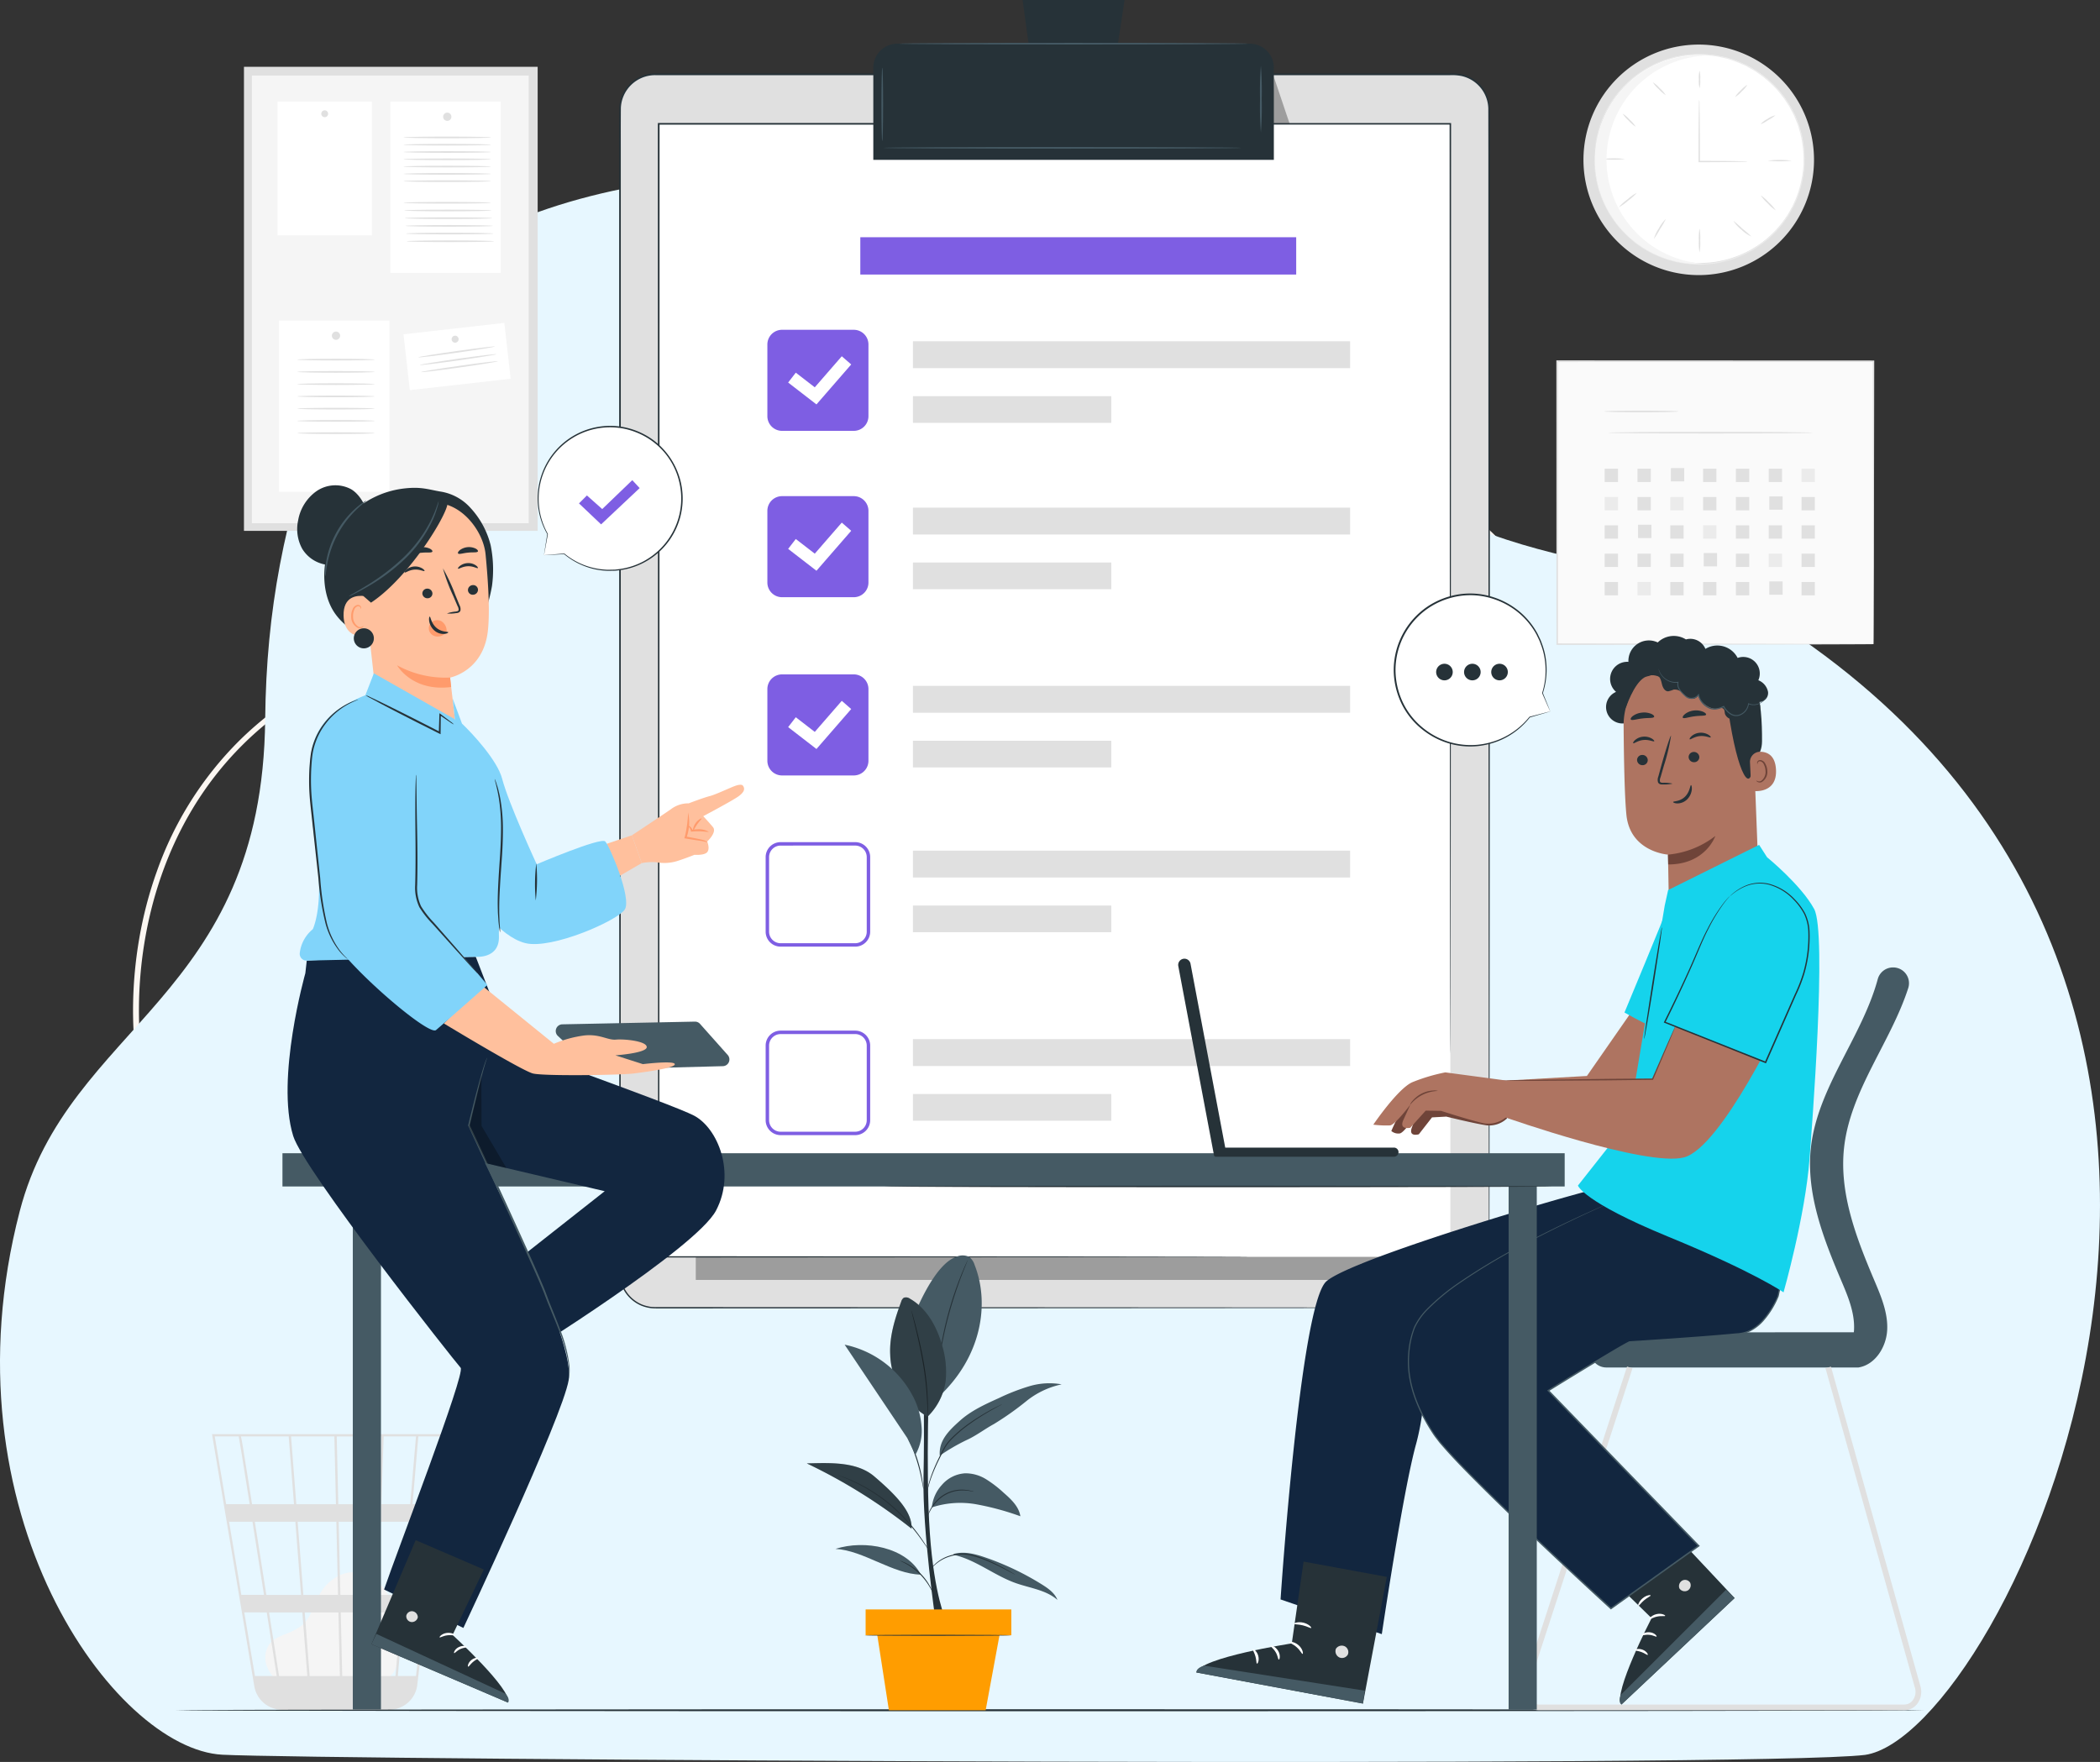<svg xmlns="http://www.w3.org/2000/svg" xmlns:xlink="http://www.w3.org/1999/xlink" width="505" height="423.788" viewBox="0 0 505 423.788">
  <rect x="0" y="0" width="505" height="423.788" fill="#333333" stroke="none"/>
  <defs>
    <clipPath id="clip-path">
      <rect id="Rectángulo_351297" data-name="Rectángulo 351297" width="420.842" height="411.587" fill="none"/>
    </clipPath>
    <clipPath id="clip-path-5">
      <rect id="Rectángulo_351269" data-name="Rectángulo 351269" width="175.42" height="55.907" fill="none"/>
    </clipPath>
    <clipPath id="clip-path-6">
      <rect id="Rectángulo_351270" data-name="Rectángulo 351270" width="4.495" height="17.615" fill="none"/>
    </clipPath>
    <clipPath id="clip-path-8">
      <rect id="Rectángulo_351283" data-name="Rectángulo 351283" width="13.483" height="28.714" fill="none"/>
    </clipPath>
    <clipPath id="clip-path-9">
      <rect id="Rectángulo_351284" data-name="Rectángulo 351284" width="25.199" height="15.769" fill="none"/>
    </clipPath>
    <clipPath id="clip-path-16">
      <rect id="Rectángulo_351295" data-name="Rectángulo 351295" width="9.009" height="22.341" fill="none"/>
    </clipPath>
  </defs>
  <g id="Grupo_1035869" data-name="Grupo 1035869" transform="translate(-915 -5020.743)">
    <g id="Grupo_1033658" data-name="Grupo 1033658" transform="translate(915 5062.114)">
      <g id="Grupo_171328" data-name="Grupo 171328" transform="translate(0 0)">
        <g id="Grupo_171324" data-name="Grupo 171324" transform="translate(261.129 59.754)">
          <path id="Trazado_207509" data-name="Trazado 207509" d="M2652.98,1352.124a.515.515,0,0,0-.022-.1,80.412,80.412,0,0,0-23.289-36.342,94.536,94.536,0,0,0-33.906-18.938c-23.225-7.57-48.011-7.219-61.213-3.691a.621.621,0,0,0-.458.777.687.687,0,0,0,.837.43c23.226-6.21,97.05-3.956,116.736,58.114a.687.687,0,0,0,.839.428A.625.625,0,0,0,2652.98,1352.124Z" transform="translate(-2534.064 -1290.642)" fill="#fcf7f2"/>
        </g>
        <g id="Grupo_171325" data-name="Grupo 171325" transform="translate(31.994 114.54)">
          <path id="Trazado_207510" data-name="Trazado 207510" d="M897.8,1604.271a.774.774,0,0,0-.106.023c-15.66,4.554-28.826,12.03-39.133,22.221A83.353,83.353,0,0,0,838.73,1658c-7.681,21.425-6.663,44.075-2.467,56.052a.7.7,0,0,0,.861.4.611.611,0,0,0,.449-.776c-7.383-21.074-6.81-88.618,60.54-108.2a.61.61,0,0,0,.446-.777A.691.691,0,0,0,897.8,1604.271Z" transform="translate(-833.026 -1604.264)" fill="#fcf7f2"/>
        </g>
        <g id="Grupo_171327" data-name="Grupo 171327" transform="translate(0 0)">
          <g id="Grupo_171326" data-name="Grupo 171326">
            <path id="Trazado_207511" data-name="Trazado 207511" d="M1073.409,1316.731c33.267-4.881,114.828-174.748-12.53-266.487-39.417-28.393-77.429-11.1-119.726-55-32.146-33.369-56.459-54.691-97.608-58.146-49.56-4.162-121.451,1.507-141.206,56.959-9.028,25.34-13.4,47.205-13.665,73.573-.668,67.38-47.286,73.228-59.025,118.334-18.869,72.5,22.892,129.4,48.732,130.724C702.514,1317.917,1047.909,1319.885,1073.409,1316.731Z" transform="translate(-624.903 -936.014)" fill="#e7f7ff"/>
          </g>
        </g>
      </g>
    </g>
    <g id="Grupo_1034892" data-name="Grupo 1034892" transform="translate(957.079 5020.743)">
      <g id="Grupo_1034891" data-name="Grupo 1034891" clip-path="url(#clip-path)">
        <g id="Grupo_1034857" data-name="Grupo 1034857">
          <g id="Grupo_1034856" data-name="Grupo 1034856" clip-path="url(#clip-path)">
            <path id="Trazado_740384" data-name="Trazado 740384" d="M26.334,439.385c-1.206-1.034-3.9-4.312-1.822-8.125.761-1.4,2.376-2.088,3.839-2.7a15.585,15.585,0,0,0,4.209-2.18c2.282-1.942,2.911-5.168,4.426-7.758,1.739-2.973,4.986-5.2,8.414-5.045,3.928.179,7.2,3.387,8.688,7.044s1.536,7.718,1.567,11.667c.017,2.183-.08,4.646-1.683,6.12-1.478,1.36-3.7,1.377-5.707,1.315L26.8,439.06" transform="translate(-2.035 -35.44)" fill="#f5f5f5"/>
            <path id="Trazado_740385" data-name="Trazado 740385" d="M66.181,377.257H9.74l10.167,60.624a6.768,6.768,0,0,0,4.818,5.4c.065.02.133.036.2.054.168.043.33.1.5.13a7.176,7.176,0,0,0,1.148.133c0,.018.005.038.009.058l.275-.044H52.015a7.1,7.1,0,0,0,1.382-.137,6.8,6.8,0,0,0,5.71-5.926l4.9-41.771.22-1.66H64.2l1.941-16.543ZM55.534,415.928H49.742l.584-17.594h6.711ZM57.6,398.334h5.545L61.08,415.928H56.1Zm-16.548,37.1L40.7,420.147h8.341l-.508,15.285Zm-9.018-15.285h8.105l.352,15.285H33.222Zm.626,15.285h-6.8c-.646-4.127-1.486-9.491-2.4-15.285h8Zm-.954-19.5-1.368-17.594h9.3l.406,17.594Zm8.9,0L40.2,398.334h9.568l-.584,17.594Zm-.5-21.814-.375-16.294H50.447l-.541,16.294Zm-.56,0H30.01L28.745,377.82H39.163Zm-10.09,0H19.368c-.357-2.25-.7-4.38-1-6.3-1.051-6.588-1.447-9.065-1.667-10H28.182Zm.328,4.22,1.368,17.594H22.807c-.281-1.785-.565-3.59-.848-5.4-.654-4.154-1.308-8.306-1.924-12.2ZM22.24,415.928H16.794l-2.951-17.594h5.626c.859,5.437,1.812,11.489,2.772,17.594m.662,4.22c.83,5.289,1.648,10.5,2.4,15.285H20.064L17.5,420.147Zm26.191,15.285.507-15.285h5.572l-1.306,15.285Zm1.372-41.318.541-16.294H58.79L57.4,394.114Zm-34.3-16.294c.224,1.178,1.254,7.59,2.634,16.294H13.135L10.4,377.82Zm42.626,57.612H54.429l1.306-15.285h4.849Zm4.848-41.318H57.96l1.392-16.294h6.2Z" transform="translate(-0.835 -32.328)" fill="#e0e0e0"/>
            <rect id="Rectángulo_351225" data-name="Rectángulo 351225" width="76.071" height="68.058" transform="translate(332.395 86.868)" fill="#fafafa"/>
            <path id="Trazado_740386" data-name="Trazado 740386" d="M439.6,163.049s-.013-.436-.019-1.264-.011-2.055-.02-3.646c-.01-3.2-.026-7.866-.045-13.815-.021-11.891-.051-28.883-.089-49.333l.173.173-76.065.03h-.007l.2-.2c-.009,24.76-.017,48.06-.025,68.058l-.179-.179,55.021.091,15.519.048,4.108.021,1.059.01c.24,0,.366.01.366.01s-.113.006-.345.01l-1.04.01-4.073.021-15.477.048-55.136.091h-.178v-.179c-.007-20-.016-43.3-.025-68.058v-.2h.21l76.065.031h.173v.172c-.037,20.5-.068,37.525-.089,49.443-.02,5.932-.035,10.589-.045,13.776-.009,1.576-.016,2.786-.02,3.613s-.019,1.226-.019,1.226" transform="translate(-31.135 -8.123)" fill="#e0e0e0"/>
            <path id="Trazado_740387" data-name="Trazado 740387" d="M393.775,108.217c0,.112-4,.2-8.942.2s-8.943-.091-8.943-.2,4-.2,8.943-.2,8.942.091,8.942.2" transform="translate(-32.211 -9.256)" fill="#e0e0e0"/>
            <path id="Trazado_740388" data-name="Trazado 740388" d="M426.1,113.806c0,.112-11,.2-24.566.2s-24.568-.091-24.568-.2,11-.2,24.568-.2,24.566.091,24.566.2" transform="translate(-32.303 -9.735)" fill="#e0e0e0"/>
            <rect id="Rectángulo_351226" data-name="Rectángulo 351226" width="3.205" height="3.205" transform="translate(343.809 112.727)" fill="#e0e0e0"/>
            <rect id="Rectángulo_351227" data-name="Rectángulo 351227" width="3.205" height="3.205" transform="translate(351.698 112.727)" fill="#e0e0e0"/>
            <rect id="Rectángulo_351228" data-name="Rectángulo 351228" width="3.205" height="3.205" transform="translate(359.733 112.581)" fill="#e0e0e0"/>
            <rect id="Rectángulo_351229" data-name="Rectángulo 351229" width="3.205" height="3.205" transform="translate(367.476 112.727)" fill="#e0e0e0"/>
            <rect id="Rectángulo_351230" data-name="Rectángulo 351230" width="3.205" height="3.205" transform="translate(375.366 112.727)" fill="#e0e0e0"/>
            <rect id="Rectángulo_351231" data-name="Rectángulo 351231" width="3.205" height="3.205" transform="translate(383.254 112.727)" fill="#e0e0e0"/>
            <rect id="Rectángulo_351232" data-name="Rectángulo 351232" width="3.205" height="3.205" transform="translate(391.143 112.727)" fill="#ebebeb"/>
            <rect id="Rectángulo_351233" data-name="Rectángulo 351233" width="3.205" height="3.205" transform="translate(343.809 119.54)" fill="#ebebeb"/>
            <rect id="Rectángulo_351234" data-name="Rectángulo 351234" width="3.205" height="3.205" transform="translate(351.698 119.54)" fill="#e0e0e0"/>
            <rect id="Rectángulo_351235" data-name="Rectángulo 351235" width="3.205" height="3.205" transform="translate(359.588 119.54)" fill="#ebebeb"/>
            <rect id="Rectángulo_351236" data-name="Rectángulo 351236" width="3.205" height="3.205" transform="translate(367.476 119.54)" fill="#e0e0e0"/>
            <rect id="Rectángulo_351237" data-name="Rectángulo 351237" width="3.205" height="3.205" transform="translate(375.366 119.54)" fill="#e0e0e0"/>
            <rect id="Rectángulo_351238" data-name="Rectángulo 351238" width="3.205" height="3.205" transform="translate(383.4 119.395)" fill="#e0e0e0"/>
            <rect id="Rectángulo_351239" data-name="Rectángulo 351239" width="3.205" height="3.205" transform="translate(391.143 119.54)" fill="#e0e0e0"/>
            <rect id="Rectángulo_351240" data-name="Rectángulo 351240" width="3.205" height="3.205" transform="translate(343.809 126.353)" fill="#e0e0e0"/>
            <rect id="Rectángulo_351241" data-name="Rectángulo 351241" width="3.205" height="3.205" transform="translate(351.844 126.208)" fill="#e0e0e0"/>
            <rect id="Rectángulo_351242" data-name="Rectángulo 351242" width="3.205" height="3.205" transform="translate(359.588 126.353)" fill="#e0e0e0"/>
            <rect id="Rectángulo_351243" data-name="Rectángulo 351243" width="3.205" height="3.205" transform="translate(367.476 126.353)" fill="#ebebeb"/>
            <rect id="Rectángulo_351244" data-name="Rectángulo 351244" width="3.205" height="3.205" transform="translate(375.366 126.353)" fill="#e0e0e0"/>
            <rect id="Rectángulo_351245" data-name="Rectángulo 351245" width="3.205" height="3.205" transform="translate(383.254 126.353)" fill="#e0e0e0"/>
            <rect id="Rectángulo_351246" data-name="Rectángulo 351246" width="3.205" height="3.205" transform="translate(391.143 126.353)" fill="#e0e0e0"/>
            <rect id="Rectángulo_351247" data-name="Rectángulo 351247" width="3.205" height="3.205" transform="translate(343.809 133.167)" fill="#e0e0e0"/>
            <rect id="Rectángulo_351248" data-name="Rectángulo 351248" width="3.205" height="3.205" transform="translate(351.698 133.167)" fill="#e0e0e0"/>
            <rect id="Rectángulo_351249" data-name="Rectángulo 351249" width="3.205" height="3.205" transform="translate(359.588 133.167)" fill="#e0e0e0"/>
            <rect id="Rectángulo_351250" data-name="Rectángulo 351250" width="3.205" height="3.205" transform="translate(367.622 133.022)" fill="#e0e0e0"/>
            <rect id="Rectángulo_351251" data-name="Rectángulo 351251" width="3.205" height="3.205" transform="translate(375.366 133.167)" fill="#e0e0e0"/>
            <rect id="Rectángulo_351252" data-name="Rectángulo 351252" width="3.205" height="3.205" transform="translate(383.254 133.167)" fill="#ebebeb"/>
            <rect id="Rectángulo_351253" data-name="Rectángulo 351253" width="3.205" height="3.205" transform="translate(391.143 133.167)" fill="#e0e0e0"/>
            <rect id="Rectángulo_351254" data-name="Rectángulo 351254" width="3.205" height="3.205" transform="translate(343.809 139.98)" fill="#e0e0e0"/>
            <rect id="Rectángulo_351255" data-name="Rectángulo 351255" width="3.205" height="3.205" transform="translate(351.698 139.98)" fill="#ebebeb"/>
            <rect id="Rectángulo_351256" data-name="Rectángulo 351256" width="3.205" height="3.205" transform="translate(359.588 139.98)" fill="#e0e0e0"/>
            <rect id="Rectángulo_351257" data-name="Rectángulo 351257" width="3.205" height="3.205" transform="translate(367.476 139.98)" fill="#e0e0e0"/>
            <rect id="Rectángulo_351258" data-name="Rectángulo 351258" width="3.205" height="3.205" transform="translate(375.366 139.98)" fill="#e0e0e0"/>
            <rect id="Rectángulo_351259" data-name="Rectángulo 351259" width="3.205" height="3.205" transform="translate(383.4 139.835)" fill="#e0e0e0"/>
            <rect id="Rectángulo_351260" data-name="Rectángulo 351260" width="3.205" height="3.205" transform="translate(391.143 139.98)" fill="#e0e0e0"/>
            <path id="Trazado_740389" data-name="Trazado 740389" d="M425.894,39.449a27.722,27.722,0,1,1-27.722-27.722,27.722,27.722,0,0,1,27.722,27.722" transform="translate(-31.745 -1.005)" fill="#e0e0e0"/>
            <path id="Trazado_740390" data-name="Trazado 740390" d="M423.822,39.391A25.087,25.087,0,1,1,398.735,14.3a25.088,25.088,0,0,1,25.088,25.088" transform="translate(-32.019 -1.226)" fill="#fff"/>
            <path id="Trazado_740391" data-name="Trazado 740391" d="M373.363,37.876s.007.139.008.41,0,.679,0,1.2q0,.4-.006.884c.013.325.058.678.09,1.062s.072.8.112,1.239a13.784,13.784,0,0,0,.239,1.4,24.029,24.029,0,0,0,2.347,6.866,25.075,25.075,0,0,0,5.912,7.538l1.031.88c.365.274.751.529,1.131.8s.755.562,1.177.788l1.261.709.641.357.679.3,1.377.607c.469.19.964.325,1.451.493a12.778,12.778,0,0,0,1.494.443,23.17,23.17,0,0,0,3.145.575c.539.055,1.08.143,1.629.171l1.664.023c.279,0,.56.019.84,0l.845-.073c.563-.056,1.135-.084,1.7-.164a26.379,26.379,0,0,0,3.4-.761l.851-.25c.142-.043.286-.08.426-.129l.414-.167,1.669-.675c.549-.252,1.077-.553,1.622-.829.267-.147.549-.269.806-.438l.774-.5a28.39,28.39,0,0,0,3-2.228l1.365-1.319.344-.331.313-.362.624-.73.626-.732.559-.792.558-.8.28-.4c.086-.139.162-.283.243-.424l.966-1.711.8-1.81a26.806,26.806,0,0,0,1.812-7.815,26.8,26.8,0,0,0-.773-7.988l-.557-1.9-.735-1.823-.185-.453-.226-.432-.449-.862-.45-.858-.526-.809-.523-.8-.263-.4-.3-.373q-.592-.747-1.181-1.487a28.307,28.307,0,0,0-2.683-2.6l-.7-.6c-.232-.2-.5-.359-.742-.54-.5-.345-.989-.712-1.5-1.034l-1.567-.887-.389-.22c-.133-.066-.272-.122-.406-.184l-.811-.359a26.644,26.644,0,0,0-3.277-1.2c-.554-.153-1.116-.255-1.669-.384l-.827-.183c-.276-.056-.558-.072-.834-.11l-1.653-.194c-.549-.045-1.1-.027-1.638-.045a23.472,23.472,0,0,0-3.194.159,12.8,12.8,0,0,0-1.54.244c-.5.1-1.013.172-1.5.3l-1.445.421-.712.208-.682.271-1.343.539c-.447.169-.849.423-1.269.627s-.829.421-1.226.646l-1.137.736a25.1,25.1,0,0,0-6.846,6.7,24.066,24.066,0,0,0-3.225,6.5,13.873,13.873,0,0,0-.418,1.352l-.274,1.213c-.08.376-.173.72-.227,1.041l-.11.877c-.066.517-.117.913-.153,1.19s-.061.405-.061.405.006-.138.033-.408.071-.676.125-1.2c.029-.263.06-.558.1-.881s.138-.668.215-1.047.169-.785.262-1.221a13.34,13.34,0,0,1,.408-1.36,23.914,23.914,0,0,1,3.2-6.556,25.144,25.144,0,0,1,6.866-6.776l1.144-.747c.4-.228.818-.433,1.234-.656.422-.207.827-.464,1.278-.636l1.352-.548.688-.275.718-.211,1.456-.43c.494-.129,1.007-.2,1.516-.305a13.03,13.03,0,0,1,1.553-.25,23.448,23.448,0,0,1,3.223-.168c.547.016,1.1,0,1.653.041l1.67.193c.28.037.563.054.842.109l.836.183c.558.13,1.126.232,1.685.386a26.875,26.875,0,0,1,3.313,1.206l.82.362c.136.062.276.119.411.186l.393.221,1.585.9c.516.325,1.007.695,1.516,1.043.249.182.516.342.751.545l.71.606a28.354,28.354,0,0,1,2.715,2.627l1.2,1.5.3.378.266.4.529.814.531.816.456.867.454.872.229.437.187.457.743,1.843.565,1.921a27.092,27.092,0,0,1,.782,8.077,27.07,27.07,0,0,1-1.833,7.9l-.811,1.83-.978,1.729c-.082.143-.159.289-.246.429l-.283.4-.565.806-.565.8-.634.741-.632.737-.316.365-.347.336L415.276,58.6a28.518,28.518,0,0,1-3.035,2.249l-.783.508c-.259.17-.545.293-.816.442-.55.279-1.085.582-1.638.836l-1.689.68-.419.168c-.142.048-.287.086-.431.13l-.86.251a26.765,26.765,0,0,1-3.441.763c-.574.08-1.152.107-1.721.162l-.853.072c-.283.018-.567,0-.848,0l-1.681-.027c-.554-.028-1.1-.119-1.644-.175a23.571,23.571,0,0,1-3.174-.588,13.014,13.014,0,0,1-1.507-.451c-.492-.17-.99-.308-1.463-.5l-1.388-.616-.684-.3-.646-.362-1.269-.72c-.424-.229-.792-.538-1.184-.8s-.772-.533-1.138-.811q-.524-.451-1.037-.89A25.167,25.167,0,0,1,376.008,51a23.915,23.915,0,0,1-2.315-6.919,13.724,13.724,0,0,1-.226-1.4q-.054-.665-.1-1.244c-.027-.386-.069-.741-.077-1.067.007-.325.015-.621.02-.886.015-.522.025-.923.033-1.2s.02-.409.02-.409" transform="translate(-31.989 -1.216)" fill="#ebebeb"/>
            <path id="Trazado_740392" data-name="Trazado 740392" d="M412.482,41.1a5.062,5.062,0,0,1-.892.059l-2.453.05c-2.081.028-4.981.048-8.254.053h-.162V41.1c0-.524,0-1.076,0-1.637,0-3.655.019-6.965.048-9.36.022-1.155.038-2.111.052-2.837a6.3,6.3,0,0,1,.063-1.04,6.223,6.223,0,0,1,.064,1.04c.013.726.03,1.682.051,2.837.03,2.395.048,5.7.048,9.36,0,.56,0,1.113,0,1.637l-.163-.162c3.273,0,6.173.025,8.254.053l2.453.049a4.992,4.992,0,0,1,.892.059" transform="translate(-34.339 -2.247)" fill="#e0e0e0"/>
            <path id="Trazado_740393" data-name="Trazado 740393" d="M400.968,18.577a7,7,0,0,1,.164,2.119,7,7,0,0,1-.164,2.12,7.057,7.057,0,0,1-.163-2.12,7.053,7.053,0,0,1,.163-2.119" transform="translate(-34.346 -1.592)" fill="#e0e0e0"/>
            <path id="Trazado_740394" data-name="Trazado 740394" d="M413.283,22.3a6.8,6.8,0,0,1-1.362,1.593,6.8,6.8,0,0,1-1.593,1.362,6.8,6.8,0,0,1,1.362-1.593,6.8,6.8,0,0,1,1.593-1.362" transform="translate(-35.162 -1.911)" fill="#e0e0e0"/>
            <path id="Trazado_740395" data-name="Trazado 740395" d="M420.578,30.333a8.755,8.755,0,0,1-1.739,1.16,8.758,8.758,0,0,1-1.831,1.009,5.624,5.624,0,0,1,1.662-1.288,5.588,5.588,0,0,1,1.908-.881" transform="translate(-35.735 -2.598)" fill="#e0e0e0"/>
            <path id="Trazado_740396" data-name="Trazado 740396" d="M424.681,42.24a25.609,25.609,0,0,1-5.781,0,25.609,25.609,0,0,1,5.781,0" transform="translate(-35.897 -3.606)" fill="#e0e0e0"/>
            <path id="Trazado_740397" data-name="Trazado 740397" d="M380.869,41.818a22.853,22.853,0,0,1-5.46,0,22.853,22.853,0,0,1,5.46,0" transform="translate(-32.17 -3.569)" fill="#e0e0e0"/>
            <path id="Trazado_740398" data-name="Trazado 740398" d="M384.076,50.708a11.974,11.974,0,0,1-2.063,1.872,11.909,11.909,0,0,1-2.268,1.616,12.044,12.044,0,0,1,2.064-1.872,12.037,12.037,0,0,1,2.267-1.616" transform="translate(-32.541 -4.345)" fill="#e0e0e0"/>
            <path id="Trazado_740399" data-name="Trazado 740399" d="M391.859,57.571a18.6,18.6,0,0,1-1.4,2.434,18.522,18.522,0,0,1-1.489,2.382,9.143,9.143,0,0,1,1.21-2.55,9.184,9.184,0,0,1,1.684-2.266" transform="translate(-33.331 -4.933)" fill="#e0e0e0"/>
            <path id="Trazado_740400" data-name="Trazado 740400" d="M400.968,65.882a13,13,0,0,1-.163-2.891,12.992,12.992,0,0,1,.163-2.89,12.891,12.891,0,0,1,.164,2.89,12.9,12.9,0,0,1-.164,2.891" transform="translate(-34.346 -5.15)" fill="#e0e0e0"/>
            <path id="Trazado_740401" data-name="Trazado 740401" d="M414.206,61.857a8.477,8.477,0,0,1-2.384-1.633,8.5,8.5,0,0,1-1.942-2.138,26.756,26.756,0,0,1,2.158,1.892,26.9,26.9,0,0,1,2.169,1.879" transform="translate(-35.124 -4.977)" fill="#e0e0e0"/>
            <path id="Trazado_740402" data-name="Trazado 740402" d="M420.669,54.985a10.023,10.023,0,0,1-1.915-1.683,10.069,10.069,0,0,1-1.683-1.915,10.087,10.087,0,0,1,1.915,1.684,10.039,10.039,0,0,1,1.683,1.914" transform="translate(-35.74 -4.403)" fill="#e0e0e0"/>
            <path id="Trazado_740403" data-name="Trazado 740403" d="M383.9,33.037a7.738,7.738,0,0,1-1.69-1.458,7.768,7.768,0,0,1-1.458-1.69,7.738,7.738,0,0,1,1.69,1.458,7.707,7.707,0,0,1,1.458,1.69" transform="translate(-32.627 -2.561)" fill="#e0e0e0"/>
            <path id="Trazado_740404" data-name="Trazado 740404" d="M391.795,24.728a7.408,7.408,0,0,1-1.66-1.423,7.384,7.384,0,0,1-1.43-1.654,7.453,7.453,0,0,1,1.66,1.423,7.443,7.443,0,0,1,1.43,1.654" transform="translate(-33.309 -1.855)" fill="#e0e0e0"/>
            <path id="Trazado_740405" data-name="Trazado 740405" d="M376.237,39.661a25.085,25.085,0,0,1,23.6-25.039c-.494-.029-.99-.048-1.492-.048a25.088,25.088,0,0,0,0,50.175c.5,0,1-.019,1.492-.048a25.086,25.086,0,0,1-23.6-25.039" transform="translate(-31.986 -1.249)" fill="#f5f5f5"/>
            <rect id="Rectángulo_351261" data-name="Rectángulo 351261" width="70.627" height="111.615" transform="translate(16.588 16.068)" fill="#e0e0e0"/>
            <rect id="Rectángulo_351262" data-name="Rectángulo 351262" width="66.581" height="107.683" transform="translate(18.492 18.165)" fill="#f5f5f5"/>
            <rect id="Rectángulo_351263" data-name="Rectángulo 351263" width="26.549" height="41.197" transform="translate(51.782 24.438)" fill="#fff"/>
            <path id="Trazado_740406" data-name="Trazado 740406" d="M72.512,30.619a.991.991,0,1,1-.991-.991.991.991,0,0,1,.991.991" transform="translate(-6.044 -2.539)" fill="#e0e0e0"/>
            <rect id="Rectángulo_351264" data-name="Rectángulo 351264" width="26.549" height="41.197" transform="translate(25.026 77.099)" fill="#fff"/>
            <path id="Trazado_740407" data-name="Trazado 740407" d="M43.249,88.217a.991.991,0,1,1-.991-.991.991.991,0,0,1,.991.991" transform="translate(-3.536 -7.475)" fill="#e0e0e0"/>
            <rect id="Rectángulo_351265" data-name="Rectángulo 351265" width="22.674" height="32.17" transform="translate(24.667 24.438)" fill="#fff"/>
            <path id="Trazado_740408" data-name="Trazado 740408" d="M40.124,29.847a.823.823,0,1,1-.823-.823.823.823,0,0,1,.823.823" transform="translate(-3.297 -2.487)" fill="#e0e0e0"/>
            <rect id="Rectángulo_351266" data-name="Rectángulo 351266" width="24.402" height="13.52" transform="translate(54.955 80.402) rotate(-6.437)" fill="#fff"/>
            <path id="Trazado_740409" data-name="Trazado 740409" d="M74.442,89.149a.84.84,0,1,1-.839-.839.839.839,0,0,1,.839.839" transform="translate(-6.235 -7.568)" fill="#e0e0e0"/>
            <path id="Trazado_740410" data-name="Trazado 740410" d="M50.79,94.584c0,.11-4.169.2-9.31.2s-9.311-.088-9.311-.2,4.168-.2,9.311-.2,9.31.088,9.31.2" transform="translate(-2.757 -8.088)" fill="#e0e0e0"/>
            <path id="Trazado_740411" data-name="Trazado 740411" d="M50.79,97.808c0,.11-4.169.2-9.31.2s-9.311-.088-9.311-.2,4.168-.2,9.311-.2,9.31.089,9.31.2" transform="translate(-2.757 -8.365)" fill="#e0e0e0"/>
            <path id="Trazado_740412" data-name="Trazado 740412" d="M50.79,101.032c0,.11-4.169.2-9.31.2s-9.311-.088-9.311-.2,4.168-.2,9.311-.2,9.31.089,9.31.2" transform="translate(-2.757 -8.641)" fill="#e0e0e0"/>
            <path id="Trazado_740413" data-name="Trazado 740413" d="M50.79,104.256c0,.11-4.169.2-9.31.2s-9.311-.088-9.311-.2,4.168-.2,9.311-.2,9.31.089,9.31.2" transform="translate(-2.757 -8.917)" fill="#e0e0e0"/>
            <path id="Trazado_740414" data-name="Trazado 740414" d="M50.79,107.479c0,.11-4.169.2-9.31.2s-9.311-.088-9.311-.2,4.168-.2,9.311-.2,9.31.089,9.31.2" transform="translate(-2.757 -9.193)" fill="#e0e0e0"/>
            <path id="Trazado_740415" data-name="Trazado 740415" d="M50.79,110.7c0,.11-4.169.2-9.31.2s-9.311-.088-9.311-.2,4.168-.2,9.311-.2,9.31.089,9.31.2" transform="translate(-2.757 -9.47)" fill="#e0e0e0"/>
            <path id="Trazado_740416" data-name="Trazado 740416" d="M50.79,113.927c0,.11-4.169.2-9.31.2s-9.311-.088-9.311-.2,4.168-.2,9.311-.2,9.31.088,9.31.2" transform="translate(-2.757 -9.746)" fill="#e0e0e0"/>
            <path id="Trazado_740417" data-name="Trazado 740417" d="M82.414,91.149c.016.108-4.1.778-9.192,1.5s-9.232,1.213-9.247,1.105,4.1-.778,9.192-1.5,9.231-1.213,9.246-1.105" transform="translate(-5.482 -7.81)" fill="#e0e0e0"/>
            <path id="Trazado_740418" data-name="Trazado 740418" d="M82.818,93.165c.016.108-4.1.778-9.192,1.5s-9.232,1.213-9.247,1.105,4.1-.778,9.192-1.5,9.231-1.212,9.246-1.1" transform="translate(-5.517 -7.982)" fill="#e0e0e0"/>
            <path id="Trazado_740419" data-name="Trazado 740419" d="M83.188,95.027c.016.108-4.1.779-9.192,1.5s-9.232,1.213-9.247,1.105,4.1-.778,9.192-1.5,9.231-1.213,9.246-1.105" transform="translate(-5.549 -8.142)" fill="#e0e0e0"/>
            <path id="Trazado_740420" data-name="Trazado 740420" d="M81.147,36.135c0,.11-4.71.2-10.518.2s-10.519-.088-10.519-.2,4.709-.2,10.519-.2,10.518.089,10.518.2" transform="translate(-5.151 -3.08)" fill="#e0e0e0"/>
            <path id="Trazado_740421" data-name="Trazado 740421" d="M81.147,38.052c0,.11-4.71.2-10.518.2s-10.519-.088-10.519-.2,4.709-.2,10.519-.2,10.518.089,10.518.2" transform="translate(-5.151 -3.244)" fill="#e0e0e0"/>
            <path id="Trazado_740422" data-name="Trazado 740422" d="M81.147,39.969c0,.11-4.71.2-10.518.2s-10.519-.088-10.519-.2,4.709-.2,10.519-.2,10.518.089,10.518.2" transform="translate(-5.151 -3.408)" fill="#e0e0e0"/>
            <path id="Trazado_740423" data-name="Trazado 740423" d="M81.147,41.886c0,.11-4.71.2-10.518.2S60.11,42,60.11,41.886s4.709-.2,10.519-.2,10.518.089,10.518.2" transform="translate(-5.151 -3.572)" fill="#e0e0e0"/>
            <path id="Trazado_740424" data-name="Trazado 740424" d="M81.147,43.8c0,.11-4.71.2-10.518.2s-10.519-.089-10.519-.2,4.709-.2,10.519-.2,10.518.089,10.518.2" transform="translate(-5.151 -3.737)" fill="#e0e0e0"/>
            <path id="Trazado_740425" data-name="Trazado 740425" d="M81.147,45.719c0,.11-4.71.2-10.518.2s-10.519-.088-10.519-.2,4.709-.2,10.519-.2,10.518.088,10.518.2" transform="translate(-5.151 -3.901)" fill="#e0e0e0"/>
            <path id="Trazado_740426" data-name="Trazado 740426" d="M81.147,47.636c0,.11-4.71.2-10.518.2s-10.519-.088-10.519-.2,4.709-.2,10.519-.2,10.518.088,10.518.2" transform="translate(-5.151 -4.065)" fill="#e0e0e0"/>
            <path id="Trazado_740427" data-name="Trazado 740427" d="M81.147,53.324c0,.11-4.71.2-10.518.2s-10.519-.088-10.519-.2,4.709-.2,10.519-.2,10.518.089,10.518.2" transform="translate(-5.151 -4.553)" fill="#e0e0e0"/>
            <path id="Trazado_740428" data-name="Trazado 740428" d="M81.309,55.349c0,.11-4.71.2-10.518.2s-10.519-.088-10.519-.2,4.709-.2,10.519-.2,10.518.089,10.518.2" transform="translate(-5.165 -4.726)" fill="#e0e0e0"/>
            <path id="Trazado_740429" data-name="Trazado 740429" d="M81.471,57.374c0,.111-4.71.2-10.518.2s-10.519-.087-10.519-.2,4.709-.2,10.519-.2,10.518.088,10.518.2" transform="translate(-5.179 -4.9)" fill="#e0e0e0"/>
            <path id="Trazado_740430" data-name="Trazado 740430" d="M81.633,59.4c0,.11-4.71.2-10.518.2S60.6,59.508,60.6,59.4s4.709-.2,10.519-.2,10.518.089,10.518.2" transform="translate(-5.193 -5.073)" fill="#e0e0e0"/>
            <path id="Trazado_740431" data-name="Trazado 740431" d="M81.8,61.423c0,.111-4.71.2-10.518.2s-10.519-.088-10.519-.2,4.709-.2,10.519-.2,10.518.089,10.518.2" transform="translate(-5.207 -5.247)" fill="#e0e0e0"/>
            <path id="Trazado_740432" data-name="Trazado 740432" d="M81.957,63.447c0,.11-4.71.2-10.518.2s-10.519-.088-10.519-.2,4.709-.2,10.519-.2,10.518.089,10.518.2" transform="translate(-5.22 -5.42)" fill="#e0e0e0"/>
          </g>
        </g>
        <g id="Grupo_1034859" data-name="Grupo 1034859">
          <g id="Grupo_1034858" data-name="Grupo 1034858" clip-path="url(#clip-path)">
            <path id="Trazado_740433" data-name="Trazado 740433" d="M420.842,449.88c0,.132-94.217.238-210.411.238C94.2,450.117,0,450.011,0,449.88s94.2-.238,210.43-.238c116.195,0,210.411.106,210.411.238" transform="translate(0 -38.531)" fill="#263238"/>
          </g>
        </g>
        <g id="Grupo_1034867" data-name="Grupo 1034867">
          <g id="Grupo_1034866" data-name="Grupo 1034866" clip-path="url(#clip-path)">
            <path id="Trazado_740434" data-name="Trazado 740434" d="M317.6,316.235H125.479a8.444,8.444,0,0,1-8.444-8.444V28.017a8.444,8.444,0,0,1,8.444-8.444H317.6a8.443,8.443,0,0,1,8.444,8.444V307.792a8.443,8.443,0,0,1-8.444,8.444" transform="translate(-10.029 -1.677)" fill="#e0e0e0"/>
            <path id="Trazado_740435" data-name="Trazado 740435" d="M317.584,316.216s.218-.018.647-.043a9.119,9.119,0,0,0,1.882-.365,8.714,8.714,0,0,0,2.761-1.5,8.479,8.479,0,0,0,2.535-3.492,8.057,8.057,0,0,0,.548-2.553c.048-.922.011-1.9.02-2.926q0-3.073-.009-6.716c-.006-4.855-.012-10.456-.019-16.761-.015-25.225-.037-61.721-.064-106.817-.007-22.55-.016-47.249-.025-73.764q-.005-19.886-.01-41.093,0-10.593,0-21.49-.007-5.443-.016-10.961a8.226,8.226,0,0,0-6.418-7.789,11.652,11.652,0,0,0-2.742-.209h-2.808l-5.642,0H296.837l-23.157,0-47.762,0-100.436,0a8.243,8.243,0,0,0-8.245,7.835c-.041,4.255-.011,8.532-.02,12.777q0,12.745,0,25.316,0,25.136,0,49.5c0,32.451-.007,63.751-.011,93.568s-.014,58.152-.019,84.669q0,4.972,0,9.857c.007,1.626-.019,3.258.016,4.857a8.2,8.2,0,0,0,1.5,4.411,8.371,8.371,0,0,0,3.608,2.888,8.892,8.892,0,0,0,2.246.574c.765.068,1.555.052,2.341.053l9.323,0,35.395.014,106.811.064,29.039.038,7.552.019c1.7.007,2.573.021,2.573.021s-.871.014-2.573.021l-7.552.02-29.039.038-106.811.064-35.395.014-9.323,0c-.784,0-1.569.016-2.375-.054a9.185,9.185,0,0,1-2.333-.594,8.709,8.709,0,0,1-3.75-3,8.538,8.538,0,0,1-1.561-4.585c-.037-1.627-.011-3.238-.02-4.871q0-4.885,0-9.857c-.005-26.518-.012-54.852-.018-84.669s-.007-61.118-.012-93.568q0-24.337,0-49.5,0-12.569,0-25.316c.009-4.252-.022-8.5.021-12.8a8.645,8.645,0,0,1,8.648-8.22l100.436,0,47.762.005,23.157,0,11.383,0h8.45a12.035,12.035,0,0,1,2.824.22,8.6,8.6,0,0,1,6.7,8.141q.005,5.521.012,10.972,0,10.895,0,21.49-.005,21.186-.01,41.093c-.009,26.515-.017,51.214-.025,73.764-.027,45.1-.049,81.592-.065,106.817-.006,6.305-.013,11.906-.018,16.761q-.005,3.641-.009,6.716c-.013,1.026.022,2-.03,2.931a8.119,8.119,0,0,1-.563,2.577,8.53,8.53,0,0,1-2.572,3.51,8.705,8.705,0,0,1-2.789,1.49,8.83,8.83,0,0,1-1.893.347c-.431.018-.648.022-.648.022" transform="translate(-10.01 -1.658)" fill="#263238"/>
            <g id="Grupo_1034862" data-name="Grupo 1034862" transform="translate(125.241 251.947)" opacity="0.3">
              <g id="Grupo_1034861" data-name="Grupo 1034861">
                <g id="Grupo_1034860" data-name="Grupo 1034860" clip-path="url(#clip-path-5)">
                  <path id="Trazado_740436" data-name="Trazado 740436" d="M136.979,331.468H312.4l-1.925-36.486V275.561l-173.5,27.109Z" transform="translate(-136.979 -275.561)"/>
                </g>
              </g>
            </g>
            <g id="Grupo_1034865" data-name="Grupo 1034865" transform="translate(263.744 18.502)" opacity="0.3">
              <g id="Grupo_1034864" data-name="Grupo 1034864">
                <g id="Grupo_1034863" data-name="Grupo 1034863" clip-path="url(#clip-path-6)">
                  <path id="Trazado_740437" data-name="Trazado 740437" d="M288.972,20.236l3.986,11.823v5.792h-4.495Z" transform="translate(-288.463 -20.236)"/>
                </g>
              </g>
            </g>
            <path id="Trazado_740438" data-name="Trazado 740438" d="M127.23,32.573V305.087H317.6V32.573Z" transform="translate(-10.903 -2.791)" fill="#fff"/>
            <path id="Trazado_740439" data-name="Trazado 740439" d="M317.58,256.339s-.01-.353-.015-1.048-.008-1.734-.014-3.1c-.006-2.736-.016-6.786-.027-12.062-.012-10.562-.029-26.028-.05-45.66-.018-39.275-.043-95.22-.073-161.917l.179.179-190.369.023.2-.2V32.8c-.019,104.759-.037,200.427-.049,272.271l-.153-.152,103.929.067,28.34.041,7.379.021c1.663.008,2.516.023,2.516.023s-.853.016-2.516.023l-7.379.021-28.34.041-103.929.067h-.152v-.152c-.013-71.844-.031-167.512-.05-272.271v-.444h.2l190.369.023h.179v.179c-.03,66.7-.056,122.642-.073,161.917-.021,19.633-.038,35.1-.05,45.66-.012,5.276-.021,9.327-.027,12.062-.005,1.364-.011,2.4-.014,3.1s-.015,1.048-.015,1.048" transform="translate(-10.884 -2.772)" fill="#263238"/>
            <path id="Trazado_740440" data-name="Trazado 740440" d="M279.991,39.429H183.67V17.275a5.783,5.783,0,0,1,5.784-5.783h84.753a5.783,5.783,0,0,1,5.784,5.783Z" transform="translate(-15.739 -0.985)" fill="#263238"/>
            <path id="Trazado_740441" data-name="Trazado 740441" d="M247.454,0H222.938L225.8,21.014H244.27Z" transform="translate(-19.104 0)" fill="#263238"/>
            <path id="Trazado_740442" data-name="Trazado 740442" d="M274.384,11.472c0,.112-18.794.2-41.971.2s-41.975-.091-41.975-.2,18.79-.2,41.975-.2,41.971.091,41.971.2" transform="translate(-16.319 -0.966)" fill="#455a64"/>
            <path id="Trazado_740443" data-name="Trazado 740443" d="M186.009,35.463c-.112,0-.2-3.951-.2-8.825s.091-8.827.2-8.827.2,3.952.2,8.827-.091,8.825-.2,8.825" transform="translate(-15.922 -1.526)" fill="#455a64"/>
            <path id="Trazado_740444" data-name="Trazado 740444" d="M285.59,33.329a79.63,79.63,0,0,1-.2-8.013,79.615,79.615,0,0,1,.2-8.013,79.643,79.643,0,0,1,.2,8.013,79.658,79.658,0,0,1-.2,8.013" transform="translate(-24.456 -1.483)" fill="#455a64"/>
            <path id="Trazado_740445" data-name="Trazado 740445" d="M272.452,38.877c0,.112-19.291.2-43.083.2s-43.087-.091-43.087-.2,19.287-.2,43.087-.2,43.083.091,43.083.2" transform="translate(-15.963 -3.314)" fill="#455a64"/>
            <rect id="Rectángulo_351271" data-name="Rectángulo 351271" width="105.132" height="6.462" transform="translate(177.461 82.081)" fill="#e0e0e0"/>
            <rect id="Rectángulo_351272" data-name="Rectángulo 351272" width="47.696" height="6.418" transform="translate(177.461 95.283)" fill="#e0e0e0"/>
            <path id="Trazado_740446" data-name="Trazado 740446" d="M176.583,111.063H159.339a3.531,3.531,0,0,1-3.531-3.532V90.288a3.531,3.531,0,0,1,3.531-3.532h17.244a3.532,3.532,0,0,1,3.532,3.532v17.243a3.532,3.532,0,0,1-3.532,3.532" transform="translate(-13.352 -7.434)" fill="#7e5ee3"/>
            <path id="Trazado_740447" data-name="Trazado 740447" d="M168.081,105.3l-6.809-5.262,1.836-2.376,4.566,3.528,6.493-7.472,2.267,1.97Z" transform="translate(-13.82 -8.031)" fill="#fff"/>
            <rect id="Rectángulo_351273" data-name="Rectángulo 351273" width="105.132" height="6.462" transform="translate(177.461 122.093)" fill="#e0e0e0"/>
            <rect id="Rectángulo_351274" data-name="Rectángulo 351274" width="47.696" height="6.418" transform="translate(177.461 135.294)" fill="#e0e0e0"/>
            <path id="Trazado_740448" data-name="Trazado 740448" d="M176.583,154.825H159.339a3.531,3.531,0,0,1-3.531-3.532V134.05a3.531,3.531,0,0,1,3.531-3.532h17.244a3.532,3.532,0,0,1,3.532,3.532v17.243a3.532,3.532,0,0,1-3.532,3.532" transform="translate(-13.352 -11.185)" fill="#7e5ee3"/>
            <path id="Trazado_740449" data-name="Trazado 740449" d="M168.081,149.059l-6.809-5.262,1.836-2.376,4.566,3.528,6.493-7.472,2.267,1.97Z" transform="translate(-13.82 -11.781)" fill="#fff"/>
            <rect id="Rectángulo_351275" data-name="Rectángulo 351275" width="105.132" height="6.462" transform="translate(177.461 164.964)" fill="#e0e0e0"/>
            <rect id="Rectángulo_351276" data-name="Rectángulo 351276" width="47.696" height="6.418" transform="translate(177.461 178.165)" fill="#e0e0e0"/>
            <rect id="Rectángulo_351277" data-name="Rectángulo 351277" width="105.132" height="6.462" transform="translate(177.461 204.596)" fill="#e0e0e0"/>
            <rect id="Rectángulo_351278" data-name="Rectángulo 351278" width="47.696" height="6.418" transform="translate(177.461 217.798)" fill="#e0e0e0"/>
            <path id="Trazado_740450" data-name="Trazado 740450" d="M176.583,201.714H159.339a3.531,3.531,0,0,1-3.531-3.532V180.939a3.531,3.531,0,0,1,3.531-3.532h17.244a3.532,3.532,0,0,1,3.532,3.532v17.243a3.532,3.532,0,0,1-3.532,3.532" transform="translate(-13.352 -15.203)" fill="#7e5ee3"/>
            <path id="Trazado_740451" data-name="Trazado 740451" d="M168.081,195.947l-6.809-5.262,1.836-2.376,4.566,3.528,6.493-7.472,2.267,1.97Z" transform="translate(-13.82 -15.799)" fill="#fff"/>
            <path id="Trazado_740452" data-name="Trazado 740452" d="M176.892,246.669H158.953a3.6,3.6,0,0,1-3.6-3.6V225.134a3.6,3.6,0,0,1,3.6-3.6h17.939a3.6,3.6,0,0,1,3.6,3.6v17.938a3.6,3.6,0,0,1-3.6,3.6m-17.939-24.307a2.775,2.775,0,0,0-2.772,2.772v17.938a2.775,2.775,0,0,0,2.772,2.772h17.939a2.775,2.775,0,0,0,2.772-2.772V225.134a2.775,2.775,0,0,0-2.772-2.772Z" transform="translate(-13.313 -18.984)" fill="#7e5ee3"/>
            <rect id="Rectángulo_351279" data-name="Rectángulo 351279" width="105.132" height="6.462" transform="translate(177.461 249.932)" fill="#e0e0e0"/>
            <rect id="Rectángulo_351280" data-name="Rectángulo 351280" width="47.696" height="6.418" transform="translate(177.461 263.134)" fill="#e0e0e0"/>
            <path id="Trazado_740453" data-name="Trazado 740453" d="M176.892,296.254H158.953a3.6,3.6,0,0,1-3.6-3.6V274.719a3.6,3.6,0,0,1,3.6-3.6h17.939a3.6,3.6,0,0,1,3.6,3.6v17.938a3.6,3.6,0,0,1-3.6,3.6m-17.939-24.307a2.775,2.775,0,0,0-2.772,2.772v17.938a2.775,2.775,0,0,0,2.772,2.772h17.939a2.775,2.775,0,0,0,2.772-2.772V274.719a2.775,2.775,0,0,0-2.772-2.772Z" transform="translate(-13.313 -23.233)" fill="#7e5ee3"/>
            <rect id="Rectángulo_351281" data-name="Rectángulo 351281" width="104.819" height="8.974" transform="translate(164.807 57.058)" fill="#7e5ee3"/>
          </g>
        </g>
        <g id="Grupo_1034875" data-name="Grupo 1034875">
          <g id="Grupo_1034874" data-name="Grupo 1034874" clip-path="url(#clip-path)">
            <path id="Trazado_740454" data-name="Trazado 740454" d="M199.764,420.586s-3.155-21.693-2.893-34.315-.016-26.82-.016-26.82h1.455s-.985,25.052.087,40.162,3.892,20.973,3.892,20.973Z" transform="translate(-16.869 -30.803)" fill="#263238"/>
            <path id="Trazado_740455" data-name="Trazado 740455" d="M208.952,332.54a3.828,3.828,0,0,0-1.325-1.939,3.687,3.687,0,0,0-3.161.022c-4.393,1.554-8.288,9.745-10.064,14.053l5.832,19.653c10.527-9.767,12.35-22.58,8.717-31.789" transform="translate(-16.659 -28.3)" fill="#455a64"/>
            <path id="Trazado_740456" data-name="Trazado 740456" d="M207.834,331.5a1.154,1.154,0,0,1-.085.256l-.285.717c-.256.618-.614,1.518-1.043,2.633-.859,2.232-1.953,5.352-2.931,8.867s-1.645,6.755-2.059,9.11c-.208,1.178-.364,2.133-.464,2.8-.051.309-.092.56-.124.761a1.113,1.113,0,0,1-.06.263,1.159,1.159,0,0,1,.012-.27c.021-.2.048-.455.08-.767.071-.667.2-1.627.389-2.811a83.633,83.633,0,0,1,5-18.011c.45-1.11.833-2,1.115-2.608l.327-.7a1.136,1.136,0,0,1,.129-.237" transform="translate(-17.205 -28.408)" fill="#263238"/>
            <path id="Trazado_740457" data-name="Trazado 740457" d="M197.1,369.986a17.8,17.8,0,0,1-8.989-14.943c-.21-4.361,1.13-8.64,2.648-12.734a1.648,1.648,0,0,1,.617-.925,1.569,1.569,0,0,1,1.49.232c3.973,2.263,6.38,6.575,7.661,10.963a22.129,22.129,0,0,1,.9,9.015,14.981,14.981,0,0,1-4.326,8.391" transform="translate(-16.118 -29.245)" fill="#455a64"/>
            <path id="Trazado_740458" data-name="Trazado 740458" d="M197.584,370.286a1.087,1.087,0,0,1-.021-.263c0-.2-.009-.449-.015-.754,0-.655-.028-1.6-.082-2.77a75.741,75.741,0,0,0-1.015-9.079c-.606-3.52-1.342-6.672-1.884-8.95-.267-1.115-.486-2.028-.647-2.7-.068-.3-.123-.542-.168-.736a1.172,1.172,0,0,1-.043-.261,1.043,1.043,0,0,1,.09.249c.057.191.126.431.212.724.18.63.428,1.545.721,2.68.585,2.269,1.349,5.421,1.957,8.951a66.378,66.378,0,0,1,.948,9.112c.032,1.173.033,2.123.005,2.778-.013.306-.023.556-.031.755a1.087,1.087,0,0,1-.027.262" transform="translate(-16.599 -29.545)" fill="#263238"/>
            <g id="Grupo_1034870" data-name="Grupo 1034870" transform="translate(171.973 312.026)" opacity="0.3">
              <g id="Grupo_1034869" data-name="Grupo 1034869">
                <g id="Grupo_1034868" data-name="Grupo 1034868" clip-path="url(#clip-path-8)">
                  <path id="Trazado_740459" data-name="Trazado 740459" d="M197.1,369.986a17.8,17.8,0,0,1-8.989-14.943c-.21-4.361,1.13-8.64,2.648-12.734a1.648,1.648,0,0,1,.617-.925,1.569,1.569,0,0,1,1.49.232c3.973,2.263,6.38,6.575,7.661,10.963a22.129,22.129,0,0,1,.9,9.015,14.981,14.981,0,0,1-4.326,8.391" transform="translate(-188.091 -341.271)"/>
                </g>
              </g>
            </g>
            <path id="Trazado_740460" data-name="Trazado 740460" d="M204.693,408.935c5.381,1.182,9.811,4.977,15,6.823,3.434,1.221,7.318,1.653,10.06,4.054-.658-1.661-2.218-2.768-3.734-3.714a66.94,66.94,0,0,0-13.6-6.492c-2.442-.843-5.092-1.548-7.581-.853" transform="translate(-17.541 -35.003)" fill="#455a64"/>
            <path id="Trazado_740461" data-name="Trazado 740461" d="M194.26,413.556c-6.738-.109-13.833-5.845-20.54-6.188,7.018-2.266,17.068-.415,20.54,6.188" transform="translate(-14.887 -34.83)" fill="#455a64"/>
            <path id="Trazado_740462" data-name="Trazado 740462" d="M199.064,395.774a21.93,21.93,0,0,1,10.772-.733,65.493,65.493,0,0,1,10.517,2.859c-.347-2.338-2.24-4.1-4.018-5.652A28,28,0,0,0,212.112,389a9.407,9.407,0,0,0-5.064-1.429,8.008,8.008,0,0,0-5.589,2.817,9.284,9.284,0,0,0-2.395,5.384" transform="translate(-17.059 -33.212)" fill="#455a64"/>
            <path id="Trazado_740463" data-name="Trazado 740463" d="M182.417,388.1c-4.241-3.622-10.666-3.268-16.243-3.142a132.28,132.28,0,0,1,25.19,15.7c.227-3.942-3.59-7.981-8.947-12.555" transform="translate(-14.24 -32.983)" fill="#455a64"/>
            <g id="Grupo_1034873" data-name="Grupo 1034873" transform="translate(151.934 351.908)" opacity="0.3">
              <g id="Grupo_1034872" data-name="Grupo 1034872">
                <g id="Grupo_1034871" data-name="Grupo 1034871" clip-path="url(#clip-path-9)">
                  <path id="Trazado_740464" data-name="Trazado 740464" d="M182.417,388.1c-4.241-3.622-10.666-3.268-16.243-3.142a132.28,132.28,0,0,1,25.19,15.7c.227-3.942-3.59-7.981-8.947-12.555" transform="translate(-166.174 -384.891)"/>
                </g>
              </g>
            </g>
            <path id="Trazado_740465" data-name="Trazado 740465" d="M201.149,381.3a47.3,47.3,0,0,1,6.524-3.792c2.232-1.014,4.316-2.63,6.471-3.8a70.65,70.65,0,0,0,7.784-5.495,20.217,20.217,0,0,1,8.526-4.069,16.758,16.758,0,0,0-7.759.449,50.1,50.1,0,0,0-7.3,2.841c-3.309,1.491-6.675,3.018-9.38,5.438s-5.15,4.807-4.864,8.425" transform="translate(-17.235 -31.182)" fill="#455a64"/>
            <path id="Trazado_740466" data-name="Trazado 740466" d="M219.05,413.746a.822.822,0,0,1-.213-.092l-.588-.3c-.507-.27-1.236-.67-2.154-1.131-.453-.24-.956-.49-1.5-.746s-1.127-.534-1.75-.8a25.588,25.588,0,0,0-4.149-1.445,8.9,8.9,0,0,0-4.322-.109,12.313,12.313,0,0,0-1.831.547,9.431,9.431,0,0,0-3.336,2.294c-.39.418-.581.674-.6.661a.873.873,0,0,1,.121-.2,6.578,6.578,0,0,1,.408-.526,8.71,8.71,0,0,1,1.835-1.615,9.181,9.181,0,0,1,1.495-.8,12.134,12.134,0,0,1,1.856-.578,8.988,8.988,0,0,1,4.429.09,24.557,24.557,0,0,1,4.182,1.477c.624.276,1.211.549,1.749.827s1.045.525,1.495.774c.91.482,1.627.905,2.12,1.2l.566.344a.842.842,0,0,1,.189.134" transform="translate(-17.019 -35.02)" fill="#263238"/>
            <path id="Trazado_740467" data-name="Trazado 740467" d="M190.688,410.57a1.562,1.562,0,0,1,.422.123,9.442,9.442,0,0,1,1.1.477,13.327,13.327,0,0,1,5.63,5.409,9.265,9.265,0,0,1,.52,1.078,1.542,1.542,0,0,1,.141.416c-.039.017-.291-.553-.808-1.409a14.941,14.941,0,0,0-5.562-5.344c-.876-.483-1.456-.711-1.441-.751" transform="translate(-16.341 -35.183)" fill="#263238"/>
            <path id="Trazado_740468" data-name="Trazado 740468" d="M174.382,388.035a1.387,1.387,0,0,1,.287.085l.809.288,1.275.47c.5.185,1.037.457,1.648.726a38.973,38.973,0,0,1,8.773,5.589,42.929,42.929,0,0,1,4.091,4.028,45.129,45.129,0,0,1,2.9,3.679c.77,1.09,1.353,2,1.753,2.625l.461.723a1.439,1.439,0,0,1,.15.261,1.37,1.37,0,0,1-.189-.233c-.118-.157-.289-.391-.5-.7-.424-.613-1.029-1.5-1.813-2.578s-1.769-2.313-2.93-3.631a44.875,44.875,0,0,0-4.081-3.992,41.021,41.021,0,0,0-8.689-5.618c-.6-.278-1.136-.56-1.627-.756l-1.257-.507-.792-.329a1.425,1.425,0,0,1-.271-.131" transform="translate(-14.943 -33.252)" fill="#263238"/>
            <path id="Trazado_740469" data-name="Trazado 740469" d="M209.092,392.355a2.3,2.3,0,0,1-.538-.07l-.619-.114c-.24-.047-.521-.048-.827-.079a8.48,8.48,0,0,0-4.631.914,8.373,8.373,0,0,0-2.107,1.563,9.5,9.5,0,0,0-1.354,1.675,13.855,13.855,0,0,0-.926,1.767,1.959,1.959,0,0,1,.136-.525,7.552,7.552,0,0,1,.645-1.332,8.922,8.922,0,0,1,1.341-1.741,8.2,8.2,0,0,1,6.91-2.491c.31.043.594.057.836.116l.617.155a2.355,2.355,0,0,1,.517.161" transform="translate(-16.975 -33.581)" fill="#263238"/>
            <path id="Trazado_740470" data-name="Trazado 740470" d="M215.835,369.422a1.419,1.419,0,0,1-.255.157l-.752.408c-.654.353-1.595.872-2.737,1.546s-2.478,1.521-3.9,2.54a32.665,32.665,0,0,0-4.358,3.651,11.09,11.09,0,0,0-1.783,2.308c-.442.848-.863,1.667-1.251,2.454a44.234,44.234,0,0,0-1.872,4.262,25.95,25.95,0,0,0-.911,3c-.173.721-.235,1.128-.259,1.124a1.418,1.418,0,0,1,.027-.3c.024-.195.065-.481.14-.846a22.365,22.365,0,0,1,.842-3.039,41.071,41.071,0,0,1,1.833-4.3c.384-.792.8-1.615,1.241-2.464a11.147,11.147,0,0,1,1.819-2.367,31.636,31.636,0,0,1,4.4-3.665c1.44-1.014,2.794-1.84,3.946-2.506s2.112-1.155,2.78-1.481l.773-.369a1.428,1.428,0,0,1,.277-.113" transform="translate(-16.946 -31.657)" fill="#263238"/>
            <path id="Trazado_740471" data-name="Trazado 740471" d="M196.442,390.423a2.717,2.717,0,0,1-.133-.568c-.079-.416-.177-.937-.3-1.557a39.788,39.788,0,0,0-3.2-9.9l-.657-1.443a2.739,2.739,0,0,1-.216-.542,2.784,2.784,0,0,1,.3.5c.179.329.431.809.727,1.411a33.236,33.236,0,0,1,3.212,9.947c.106.663.182,1.2.22,1.573a2.72,2.72,0,0,1,.041.582" transform="translate(-16.448 -32.256)" fill="#263238"/>
            <path id="Trazado_740472" data-name="Trazado 740472" d="M194.6,373.15a18.275,18.275,0,0,0-2.192-7.274,24.013,24.013,0,0,0-16.276-12.138L191.2,376.2l1.946,4.008a11.521,11.521,0,0,0,1.453-7.056" transform="translate(-15.093 -30.313)" fill="#455a64"/>
            <rect id="Rectángulo_351285" data-name="Rectángulo 351285" width="35.04" height="6.211" transform="translate(166.083 387.099)" fill="#ff9d00"/>
            <path id="Trazado_740473" data-name="Trazado 740473" d="M184.51,428.826l2.983,19.271h23.263l3.56-19.271Z" transform="translate(-15.811 -36.748)" fill="#ff9d00"/>
            <path id="Trazado_740474" data-name="Trazado 740474" d="M216.643,430.17c0,.068-7.9.123-17.652.123s-17.653-.056-17.653-.123,7.9-.123,17.653-.123,17.652.056,17.652.123" transform="translate(-15.54 -36.852)" fill="#263238"/>
          </g>
        </g>
        <g id="Grupo_1034877" data-name="Grupo 1034877">
          <g id="Grupo_1034876" data-name="Grupo 1034876" clip-path="url(#clip-path)">
            <path id="Trazado_740475" data-name="Trazado 740475" d="M358.2,184.507l-1.858-4.41a18.247,18.247,0,1,0-3.078,5.767l0,.01Z" transform="translate(-27.488 -13.397)" fill="#fff"/>
            <path id="Trazado_740476" data-name="Trazado 740476" d="M358.186,184.488a2.24,2.24,0,0,1-.3.1l-.933.279-3.684,1.073a.088.088,0,0,1-.108-.059.094.094,0,0,1,0-.059l0-.009.148.089a18.14,18.14,0,0,1-6.948,5.435,18.783,18.783,0,0,1-5.642,1.493,18.343,18.343,0,0,1-6.611-.566,18.759,18.759,0,0,1-6.539-3.317,17.987,17.987,0,0,1-5.041-6.121,18.809,18.809,0,0,1-1.979-8.2,18.466,18.466,0,0,1,8.006-15.279,18.771,18.771,0,0,1,7.954-3.057,17.95,17.95,0,0,1,7.971.72,18.775,18.775,0,0,1,6.461,3.588,18.441,18.441,0,0,1,4.193,5.2l.67,1.4c.208.464.355.944.529,1.4a16.567,16.567,0,0,1,.707,2.737,18.142,18.142,0,0,1-.637,8.772l0-.059c.576,1.424,1.027,2.535,1.343,3.316l.335.847a2.114,2.114,0,0,1,.1.28,3.182,3.182,0,0,1-.142-.3l-.38-.85-1.414-3.229a.089.089,0,0,1,0-.059,18.2,18.2,0,0,0,.528-8.671,16.389,16.389,0,0,0-.719-2.69c-.176-.449-.322-.92-.53-1.374l-.667-1.371a18.163,18.163,0,0,0-4.145-5.076,18.47,18.47,0,0,0-6.347-3.491,17.583,17.583,0,0,0-7.8-.682,18.381,18.381,0,0,0-7.768,3,18.075,18.075,0,0,0-7.821,14.926,18.437,18.437,0,0,0,1.922,8.017,17.634,17.634,0,0,0,4.914,6,18.444,18.444,0,0,0,6.395,3.277,18.1,18.1,0,0,0,6.485.592,18.617,18.617,0,0,0,5.561-1.427,18.207,18.207,0,0,0,6.923-5.289.087.087,0,0,1,.122-.016.09.09,0,0,1,.026.1l0,.009-.1-.118,3.659-.96.963-.246a3.179,3.179,0,0,1,.342-.078" transform="translate(-27.469 -13.378)" fill="#263238"/>
            <path id="Trazado_740477" data-name="Trazado 740477" d="M335.694,176.605a1.993,1.993,0,1,1-1.992-1.992,1.992,1.992,0,0,1,1.992,1.992" transform="translate(-28.425 -14.963)" fill="#263238"/>
            <path id="Trazado_740478" data-name="Trazado 740478" d="M343.035,176.605a1.993,1.993,0,1,1-1.992-1.992,1.992,1.992,0,0,1,1.992,1.992" transform="translate(-29.054 -14.963)" fill="#263238"/>
            <path id="Trazado_740479" data-name="Trazado 740479" d="M350.183,176.605a1.993,1.993,0,1,1-1.992-1.992,1.992,1.992,0,0,1,1.992,1.992" transform="translate(-29.667 -14.963)" fill="#263238"/>
          </g>
        </g>
        <g id="Grupo_1034879" data-name="Grupo 1034879">
          <g id="Grupo_1034878" data-name="Grupo 1034878" clip-path="url(#clip-path)">
            <path id="Trazado_740480" data-name="Trazado 740480" d="M96.92,143.147l.867-5.086a17.329,17.329,0,1,1,3.994,4.751l.005.008Z" transform="translate(-8.185 -9.615)" fill="#fff"/>
            <path id="Trazado_740481" data-name="Trazado 740481" d="M96.909,143.131a2.777,2.777,0,0,0,.3-.008l.925-.046,3.643-.2a.071.071,0,0,0,.068-.076.069.069,0,0,0-.013-.038l-.005-.008-.106.1a17.344,17.344,0,0,0,7.566,3.686,17.623,17.623,0,0,0,2.669.341c.465.032.941,0,1.424,0,.241-.007.485,0,.73-.021l.739-.085a17.24,17.24,0,0,0,6.049-1.848,17.385,17.385,0,0,0,8.945-19.219,17.632,17.632,0,0,0-6.885-10.436,17.551,17.551,0,0,0-3.665-1.99,17.259,17.259,0,0,0-7.893-1.2,17.44,17.44,0,0,0-16,17.89,17.2,17.2,0,0,0,2.311,8.111l-.009-.049c-.262,1.652-.464,2.93-.605,3.814-.063.413-.112.733-.147.967a3.087,3.087,0,0,0-.041.317s.028-.12.071-.342c.045-.238.106-.562.185-.981.158-.87.388-2.126.684-3.751a.077.077,0,0,0-.008-.049,17.2,17.2,0,0,1,13.587-25.585,16.942,16.942,0,0,1,7.734,1.185,17.289,17.289,0,0,1,3.59,1.951A16.924,16.924,0,0,1,129.5,125.78a17.1,17.1,0,0,1-.1,7.887,17.263,17.263,0,0,1-8.642,10.992,17.019,17.019,0,0,1-5.941,1.846l-.727.089c-.24.027-.481.016-.719.025-.475,0-.944.038-1.4.01a17.117,17.117,0,0,1-10.153-3.889.073.073,0,0,0-.106.1l.005.008.054-.114-3.589.284-.942.08c-.214.019-.33.035-.33.035" transform="translate(-8.174 -9.599)" fill="#263238"/>
            <path id="Trazado_740482" data-name="Trazado 740482" d="M106.259,131.9l1.909-1.909,3.682,3.272,7.227-6.954,1.773,1.909-9.273,8.727Z" transform="translate(-9.106 -10.823)" fill="#7e5ee3"/>
          </g>
        </g>
        <g id="Grupo_1034881" data-name="Grupo 1034881">
          <g id="Grupo_1034880" data-name="Grupo 1034880" clip-path="url(#clip-path)">
            <path id="Trazado_740483" data-name="Trazado 740483" d="M435.624,342.253c.023-.215.043-.429.052-.643.184-4.114-1.488-8.058-3.1-11.85-4.313-10.168-8.485-20.955-7.272-31.928,1.6-14.512,12.273-26.513,16.081-40.547a3.8,3.8,0,0,1,3.681-2.79h0a3.806,3.806,0,0,1,3.654,4.941c-4.242,13.126-13.92,24.631-15.441,38.4-1.211,10.973,2.961,21.76,7.272,31.928,1.609,3.793,3.28,7.736,3.1,11.85s-2.83,8.438-6.907,9.1H376.109a3.821,3.821,0,0,1-3.825-3.814v-.826a3.82,3.82,0,0,1,3.825-3.814Z" transform="translate(-31.902 -21.809)" fill="#455a64"/>
            <path id="Trazado_740484" data-name="Trazado 740484" d="M446.272,442.155H358.28a3.866,3.866,0,0,1-3.137-1.658,4.749,4.749,0,0,1-.643-4.252l25.047-76.754,1.307.427-25.047,76.754a3.367,3.367,0,0,0,.449,3.017,2.508,2.508,0,0,0,2.024,1.091h87.992a2.474,2.474,0,0,0,1.988-1.04,3.373,3.373,0,0,0,.528-2.932l-21.526-76.919,1.324-.37,21.525,76.919a4.751,4.751,0,0,1-.756,4.134,3.869,3.869,0,0,1-3.082,1.583" transform="translate(-30.358 -30.806)" fill="#e0e0e0"/>
            <path id="Trazado_740485" data-name="Trazado 740485" d="M319.916,296.389s3.2-7.787,6.37-9.435a40.47,40.47,0,0,1,7.2-2.7h14.092l.14,9.123a6.206,6.206,0,0,1-4.825,1.655c-2.79-.386-9.754-2.107-9.754-2.107l-3.438.188-3.168,4.063s-2.572.781-1.667-1.652,1.309-3.506,1.309-3.506-3.043,4.735-4.21,4.953a2.586,2.586,0,0,1-2.047-.582" transform="translate(-27.415 -24.359)" fill="#6f4439"/>
            <path id="Trazado_740486" data-name="Trazado 740486" d="M380.73,265.406l-11.215,16.131-19.371,1.1-.264,8.85,14.6,2.874a23.528,23.528,0,0,0,20.95-6.219l2.136-19.51Z" transform="translate(-29.982 -22.744)" fill="#ae7461"/>
            <path id="Trazado_740487" data-name="Trazado 740487" d="M374.109,410.531l13.035,12.747s-9.411,18.17-7.246,20.771l27.211-25.605-19.443-20.736Z" transform="translate(-32.059 -34.081)" fill="#263238"/>
            <path id="Trazado_740488" data-name="Trazado 740488" d="M396.345,415.784a1.447,1.447,0,0,1,1.9.474,1.467,1.467,0,0,1-.56,1.9,1.523,1.523,0,0,1-2.011-.511,1.542,1.542,0,0,1,.8-1.93" transform="translate(-33.899 -35.615)" fill="#e0e0e0"/>
            <path id="Trazado_740489" data-name="Trazado 740489" d="M407.61,420.2l-2.047-2.01-25.324,25.3s-.741,1.638.159,2.313Z" transform="translate(-32.559 -35.836)" fill="#455a64"/>
            <path id="Trazado_740490" data-name="Trazado 740490" d="M387.746,425.862c.123.122.842-.447,1.877-.659,1.032-.239,1.883-.014,1.958-.178.1-.139-.809-.7-2.059-.423s-1.915,1.173-1.776,1.261" transform="translate(-33.226 -36.379)" fill="#fff"/>
            <path id="Trazado_740491" data-name="Trazado 740491" d="M385.78,430.076c.085.15.862-.178,1.816-.073.958.078,1.616.544,1.743.413.144-.1-.46-.918-1.649-1.027s-2.02.564-1.909.687" transform="translate(-33.058 -36.795)" fill="#fff"/>
            <path id="Trazado_740492" data-name="Trazado 740492" d="M387.06,435.2c.146-.087-.262-.887-1.254-1.253s-1.872-.054-1.829.1c.023.175.775.163,1.584.475.816.293,1.356.785,1.5.674" transform="translate(-32.904 -37.172)" fill="#fff"/>
            <path id="Trazado_740493" data-name="Trazado 740493" d="M384.87,422.191c.165.062.61-.685,1.406-1.343.784-.674,1.594-.987,1.562-1.159-.009-.163-1.019-.09-1.948.7s-1.179,1.766-1.02,1.8" transform="translate(-32.977 -35.958)" fill="#fff"/>
            <path id="Trazado_740494" data-name="Trazado 740494" d="M368.5,312.358c-2.384,0-60.449,16.915-66.733,22.632s-10.984,76.473-10.984,76.473l24.347,8.348s5.131-34.556,8.242-45.716a57.062,57.062,0,0,0,1.9-17.156l48.208-21Z" transform="translate(-24.918 -26.767)" fill="#12263f"/>
            <path id="Trazado_740495" data-name="Trazado 740495" d="M372.845,315.452c-1.083.476-43.271,18.489-47.236,30.557-3.231,9.833.525,18.493,5.039,25.26,5.1,7.64,42.462,41.738,42.462,41.738l21.089-15.08-36.156-37.341s18.971-11.71,19.621-11.71,20.371-1.3,26.622-2.011c5.838-.661,9.032-9.032,9.032-9.032l5.207-24L379.4,304.8Z" transform="translate(-27.799 -26.12)" fill="#12263f"/>
            <path id="Trazado_740496" data-name="Trazado 740496" d="M372.834,315.445s.135-.24.412-.7l1.24-2.047,4.845-7.935.025-.04.046.011,39.141,8.97.121.027-.027.122-5.186,24,0,.013,0,.009a21.035,21.035,0,0,1-3.715,6.016,10.709,10.709,0,0,1-2.861,2.277,4.387,4.387,0,0,1-.847.389,5.028,5.028,0,0,1-.893.285c-.308.058-.619.132-.927.176l-.924.1c-4.939.487-10.048.853-15.3,1.236l-7.99.545-2.033.123-.261.011c-.057,0-.049.018-.075.02a1.039,1.039,0,0,0-.1.044c-.145.062-.3.148-.446.223l-.893.494c-1.187.676-2.371,1.377-3.559,2.086-4.752,2.841-9.58,5.8-14.492,8.827l.034-.269,28.237,29.154,7.923,8.184.144.149-.168.12L373.2,413.141l-.115.083-.1-.1q-11.327-10.382-21.687-20.276c-3.441-3.291-6.789-6.535-10.008-9.756s-6.343-6.382-9.159-9.676c-.368-.4-.672-.851-1.007-1.274a14.847,14.847,0,0,1-.938-1.31c-.583-.894-1.139-1.8-1.652-2.718a37.433,37.433,0,0,1-2.619-5.64,27.789,27.789,0,0,1-1.454-5.849,24.449,24.449,0,0,1-.041-5.823,21.489,21.489,0,0,1,1.315-5.458,15.843,15.843,0,0,1,3.111-4.405,52.19,52.19,0,0,1,7.783-6.408,150.859,150.859,0,0,1,14.762-8.844c4.451-2.374,8.336-4.273,11.518-5.784s5.667-2.622,7.352-3.364l1.919-.829c.434-.184.658-.269.658-.269s-.217.106-.645.3l-1.906.858c-1.677.76-4.152,1.891-7.325,3.417s-7.047,3.442-11.486,5.83a152.33,152.33,0,0,0-14.717,8.873,52.084,52.084,0,0,0-7.731,6.395,15.614,15.614,0,0,0-3.053,4.333,21.222,21.222,0,0,0-1.285,5.389,24.18,24.18,0,0,0,.049,5.756,27.607,27.607,0,0,0,1.447,5.787,37.249,37.249,0,0,0,2.608,5.593c.51.913,1.064,1.811,1.646,2.7a14.854,14.854,0,0,0,.93,1.295c.331.417.628.861,1,1.257,2.8,3.273,5.933,6.433,9.151,9.646s6.568,6.455,10.012,9.742c6.886,6.575,14.142,13.342,21.693,20.257l-.219-.013,21.088-15.082-.025.269-7.923-8.182L357.907,360.7l-.151-.156.185-.113c4.913-3.025,9.744-5.982,14.5-8.822,1.19-.708,2.375-1.409,3.568-2.086l.9-.5c.155-.079.3-.161.468-.234a.928.928,0,0,1,.135-.056.674.674,0,0,1,.173-.036l.248-.011,2.028-.122,7.988-.539c5.253-.378,10.365-.738,15.295-1.22a8.19,8.19,0,0,0,3.478-.91,10.376,10.376,0,0,0,2.782-2.21,20.757,20.757,0,0,0,3.665-5.916l-.006.021c1.891-8.68,3.655-16.783,5.227-24l.094.149-39.113-9.089.069-.029c-2.145,3.459-3.793,6.117-4.907,7.915l-1.265,2.024c-.284.453-.435.677-.435.677" transform="translate(-27.787 -26.113)" fill="#455a64"/>
            <path id="Trazado_740497" data-name="Trazado 740497" d="M381.141,188.266a3.956,3.956,0,0,1-2.338-7.517,4.115,4.115,0,0,1,2.971-7.225,4.925,4.925,0,0,1,7.048-4.667,5.536,5.536,0,0,1,6.781-.729,3.938,3.938,0,0,1,4.045,6.354" transform="translate(-32.256 -14.336)" fill="#263238"/>
            <path id="Trazado_740498" data-name="Trazado 740498" d="M397.185,172.378l-.866.077a16.785,16.785,0,0,0-15.308,16.85c.063,8.135.237,17.123.673,21.452.9,8.964,10,9.566,10,9.566l.194,10.848,21.719-2.6L412.07,189.3c-.02-9.388-5.5-17.2-14.885-16.922" transform="translate(-32.65 -14.771)" fill="#ae7461"/>
            <path id="Trazado_740499" data-name="Trazado 740499" d="M392.675,224.4a21.775,21.775,0,0,0,11.39-4.486s-2.31,6.866-11.336,6.849Z" transform="translate(-33.65 -18.845)" fill="#6f4439"/>
            <path id="Trazado_740500" data-name="Trazado 740500" d="M384.552,199.874a1.287,1.287,0,0,0,1.35,1.184,1.23,1.23,0,0,0,1.218-1.273,1.288,1.288,0,0,0-1.349-1.185,1.232,1.232,0,0,0-1.22,1.274" transform="translate(-32.953 -17.019)" fill="#263238"/>
            <path id="Trazado_740501" data-name="Trazado 740501" d="M383.543,195.359c.174.153,1.081-.651,2.46-.77,1.376-.138,2.45.483,2.585.3.068-.082-.122-.369-.59-.651a3.529,3.529,0,0,0-2.088-.447,3.391,3.391,0,0,0-1.94.821c-.4.363-.512.678-.427.746" transform="translate(-32.865 -16.605)" fill="#263238"/>
            <path id="Trazado_740502" data-name="Trazado 740502" d="M398.114,199.094a1.287,1.287,0,0,0,1.35,1.183A1.23,1.23,0,0,0,400.683,199a1.289,1.289,0,0,0-1.35-1.185,1.232,1.232,0,0,0-1.22,1.274" transform="translate(-34.116 -16.952)" fill="#263238"/>
            <path id="Trazado_740503" data-name="Trazado 740503" d="M398.394,194.33c.173.153,1.082-.651,2.46-.769,1.376-.138,2.451.482,2.586.3.067-.081-.12-.369-.591-.651a3.538,3.538,0,0,0-2.088-.447,3.394,3.394,0,0,0-1.94.821c-.394.363-.511.678-.426.746" transform="translate(-34.137 -16.517)" fill="#263238"/>
            <path id="Trazado_740504" data-name="Trazado 740504" d="M393.573,205.065a9.106,9.106,0,0,0-2.276-.207c-.355,0-.695-.046-.775-.281a1.8,1.8,0,0,1,.143-1.064l.8-2.773a46.232,46.232,0,0,0,1.719-7.221c-.16-.043-1.188,3.121-2.3,7.066q-.4,1.458-.759,2.785a2.047,2.047,0,0,0-.06,1.4.889.889,0,0,0,.624.464,2.437,2.437,0,0,0,.605.03,9.024,9.024,0,0,0,2.27-.2" transform="translate(-33.418 -16.583)" fill="#263238"/>
            <path id="Trazado_740505" data-name="Trazado 740505" d="M396.572,188.626c.213.334,1.361-.15,2.812-.325,1.446-.208,2.7-.043,2.8-.418.042-.178-.244-.469-.794-.7a4.384,4.384,0,0,0-2.224-.266,4.229,4.229,0,0,0-2.05.833c-.454.367-.639.72-.543.88" transform="translate(-33.982 -16.014)" fill="#263238"/>
            <path id="Trazado_740506" data-name="Trazado 740506" d="M382.917,189.135c.318.288,1.427-.138,2.8-.274,1.363-.176,2.546-.014,2.784-.365.1-.169-.108-.467-.64-.719a4.47,4.47,0,0,0-2.32-.312,4.4,4.4,0,0,0-2.176.827c-.454.365-.585.7-.443.843" transform="translate(-32.809 -16.062)" fill="#263238"/>
            <path id="Trazado_740507" data-name="Trazado 740507" d="M381.549,185.014s1.87-5.829,4.464-7.379c3.141-1.878,4.87,1.6,7.92.448s6.046-2.95,9.455-.816c3.731,2.336,2.257,4.337,2.824,8.3,2.3,16.063,5.655,20.369,5.821,12.691.018-.841,2.272-1.708,2.3-5.259.04-4.6-.274-10.16-1.579-13.309-1.1-2.653-2.822-4.4-5.8-6.235-4.7-2.893-10.755-2.427-14.828-1.651s-11.579,6.207-10.582,13.21" transform="translate(-32.688 -14.672)" fill="#263238"/>
            <path id="Trazado_740508" data-name="Trazado 740508" d="M414.249,200.338a2.445,2.445,0,0,1,2.422-2.58c1.688.011,3.634.8,3.83,4.265.346,6.152-5.9,5.231-5.923,5.055-.014-.12-.207-4.165-.329-6.74" transform="translate(-35.498 -16.947)" fill="#ae7461"/>
            <path id="Trazado_740509" data-name="Trazado 740509" d="M415.93,204.875c.026-.021.112.069.3.142a1.071,1.071,0,0,0,.8-.028,2.654,2.654,0,0,0,1.094-2.449,3.56,3.56,0,0,0-.387-1.518,1.24,1.24,0,0,0-.852-.777.548.548,0,0,0-.616.329c-.072.177-.027.3-.059.31-.016.016-.138-.1-.1-.352a.684.684,0,0,1,.22-.4.812.812,0,0,1,.583-.19,1.508,1.508,0,0,1,1.173.891,3.635,3.635,0,0,1,.468,1.693,2.785,2.785,0,0,1-1.414,2.745,1.152,1.152,0,0,1-.989-.107c-.2-.142-.239-.277-.219-.29" transform="translate(-35.642 -17.134)" fill="#6f4439"/>
            <path id="Trazado_740510" data-name="Trazado 740510" d="M410.6,186.007a5.851,5.851,0,0,1-2.492,1.43,2.01,2.01,0,0,1-2.344-1.211c-.111-.421-.05-.925-.36-1.231-.369-.364-.976-.187-1.486-.086-1.767.347-4.026-1.439-4.633-3.134a1.608,1.608,0,0,1-2.1.633,5.763,5.763,0,0,1-1.595-1.184,2.533,2.533,0,0,0-2.2-.867,6.038,6.038,0,0,1-1.308.411c-.812,0-1.288-.909-1.481-1.7s-.37-1.713-1.091-2.087a3.222,3.222,0,0,0-2.2.133c-.731.175-1.7.085-1.958-.624a1.462,1.462,0,0,1,.176-1.136,3.99,3.99,0,0,1,4.558-1.919,5.406,5.406,0,0,1,9.8-1.918,5.486,5.486,0,0,1,8.913,1.22,3.977,3.977,0,0,1,4.977,5.368,3.776,3.776,0,0,1,2.334,2.812,2.162,2.162,0,0,1-2.245,2.417,2.2,2.2,0,0,1-3.6,2.524" transform="translate(-33.017 -14.492)" fill="#263238"/>
            <path id="Trazado_740511" data-name="Trazado 740511" d="M390.207,175.861c-.005,0,0,.038.011.112s.029.184.069.324a3.86,3.86,0,0,0,.549,1.143,4.408,4.408,0,0,0,1.488,1.33,4.107,4.107,0,0,0,2.577.495l-.116-.127a2.235,2.235,0,0,0,.273,1.683,6.377,6.377,0,0,0,1.183,1.416,4.6,4.6,0,0,0,.749.643,2.153,2.153,0,0,0,1,.275,2.251,2.251,0,0,0,1.913-.882l-.235-.046a4.619,4.619,0,0,0,2.233,3.012,3.377,3.377,0,0,0,2.073.482,6.066,6.066,0,0,0,1.947-.612l-.171-.058a4.855,4.855,0,0,0,1.62,1.766,2.582,2.582,0,0,0,2.188.393,3.393,3.393,0,0,0,2.369-2.875l-.133.077a3.178,3.178,0,0,0,2.136.123,3.446,3.446,0,0,0,1.412-.785,2.973,2.973,0,0,0,.619-.811,1.416,1.416,0,0,0,.128-.331,3.683,3.683,0,0,1-.816,1.064,3.421,3.421,0,0,1-1.382.719,3.037,3.037,0,0,1-2.018-.151l-.121-.055-.013.133a3.2,3.2,0,0,1-2.246,2.668,2.346,2.346,0,0,1-1.989-.379,4.62,4.62,0,0,1-1.523-1.676l-.059-.109-.112.051a5.86,5.86,0,0,1-1.862.582,3.108,3.108,0,0,1-1.915-.45,4.37,4.37,0,0,1-2.11-2.837l-.064-.287-.172.242A2,2,0,0,1,398,182.9a1.911,1.911,0,0,1-.889-.236,4.4,4.4,0,0,1-.706-.6,6.205,6.205,0,0,1-1.155-1.352,2.024,2.024,0,0,1-.269-1.521l.037-.151-.154.024a3.952,3.952,0,0,1-2.465-.436,4.4,4.4,0,0,1-1.474-1.253,4.761,4.761,0,0,1-.722-1.511" transform="translate(-33.438 -15.07)" fill="#455a64"/>
            <path id="Trazado_740512" data-name="Trazado 740512" d="M394.04,210.6c.014-.231,1.552-.05,2.8-1.233s1.276-2.841,1.493-2.827c.1-.01.254.4.19,1.094a3.857,3.857,0,0,1-1.159,2.37,3.355,3.355,0,0,1-2.336.936c-.65-.018-1.01-.236-.988-.34" transform="translate(-33.767 -17.699)" fill="#263238"/>
            <path id="Trazado_740513" data-name="Trazado 740513" d="M294.422,410.792l-2.835,19.683s-22.056,3.407-22.954,6.988l40.06,7.48,5.745-30.467Z" transform="translate(-23.02 -35.202)" fill="#263238"/>
            <path id="Trazado_740514" data-name="Trazado 740514" d="M307.408,433.037a1.577,1.577,0,0,1,.807,1.979,1.6,1.6,0,0,1-2.037.734,1.662,1.662,0,0,1-.844-2.1,1.681,1.681,0,0,1,2.214-.537" transform="translate(-26.153 -37.095)" fill="#e0e0e0"/>
            <path id="Trazado_740515" data-name="Trazado 740515" d="M308.693,447.29l.452-3.1-38.577-6.014s-1.918.4-1.935,1.629Z" transform="translate(-23.02 -37.549)" fill="#455a64"/>
            <path id="Trazado_740516" data-name="Trazado 740516" d="M293.067,431.967c-.027.187.935.453,1.788,1.229.875.754,1.224,1.649,1.417,1.61.187,0,.1-1.165-.953-2.086s-2.265-.931-2.253-.753" transform="translate(-25.114 -37.009)" fill="#fff"/>
            <path id="Trazado_740517" data-name="Trazado 740517" d="M288.141,432.914c-.078.171.712.645,1.233,1.552.549.893.56,1.772.757,1.8.178.064.513-1-.157-2.114s-1.8-1.415-1.833-1.239" transform="translate(-24.691 -37.094)" fill="#fff"/>
            <path id="Trazado_740518" data-name="Trazado 740518" d="M284.485,437.314c.17.072.612-.8.3-1.911s-1.158-1.683-1.268-1.544c-.139.132.356.787.6,1.7.268.908.181,1.7.372,1.755" transform="translate(-24.293 -37.177)" fill="#fff"/>
            <path id="Trazado_740519" data-name="Trazado 740519" d="M294.348,427.121c.051.185.995.1,2.088.374,1.1.257,1.893.769,2.024.629.137-.113-.577-.955-1.869-1.265s-2.314.1-2.244.262" transform="translate(-25.223 -36.569)" fill="#fff"/>
            <path id="Trazado_740520" data-name="Trazado 740520" d="M389.868,236.844l.823-3.724,21.88-10.866,1.908,2.978s8.189,6.663,11.324,12.446-.583,53.139-1.107,60.05c-1.053,13.927-6.257,32.154-6.257,32.154s-7.021-4.887-27.677-13.368S369,304.194,369,304.194l12.172-15.436Z" transform="translate(-31.621 -19.046)" fill="#15d3ec"/>
            <path id="Trazado_740521" data-name="Trazado 740521" d="M391.247,239.636c-.123.687-10.012,24.436-10.012,24.436s5.138,2.867,5.855,3.01,4.156-27.446,4.156-27.446" transform="translate(-32.669 -20.535)" fill="#15d3ec"/>
            <path id="Trazado_740522" data-name="Trazado 740522" d="M390.694,243.9c.1.016-.78,6.05-1.959,13.477s-2.215,13.438-2.313,13.423.78-6.049,1.959-13.479,2.215-13.437,2.313-13.421" transform="translate(-33.113 -20.9)" fill="#263238"/>
            <path id="Trazado_740523" data-name="Trazado 740523" d="M315.176,294.68s5.894-8.7,9.406-10.223a43.425,43.425,0,0,1,7.907-2.354l14.82,1.982-.263,8.85a6.662,6.662,0,0,1-5.29,1.411c-2.958-.622-10.285-2.985-10.285-2.985l-3.695-.055-3.7,4.113s-2.812.645-1.661-1.893,1.664-3.656,1.664-3.656-3.612,4.843-4.878,4.988a25.434,25.434,0,0,1-4.029-.177" transform="translate(-27.009 -24.174)" fill="#ae7461"/>
            <path id="Trazado_740524" data-name="Trazado 740524" d="M395.6,257.764l-10.274,23.877-35.179.343-.263,8.85s33.923,11.961,42.955,9.638S416.849,266.2,416.849,266.2Z" transform="translate(-29.982 -22.089)" fill="#ae7461"/>
            <path id="Trazado_740525" data-name="Trazado 740525" d="M407.51,235.436c-.961.871-4.139,4.605-7.532,12.722s-8.154,17.6-8.154,17.6l24.252,9.668s5.53-12.721,8.1-18.379c1.953-4.309,3.322-12.785,1.541-16.887s-9.756-12.383-18.2-4.725" transform="translate(-33.577 -19.907)" fill="#15d3ec"/>
            <path id="Trazado_740526" data-name="Trazado 740526" d="M407.489,235.429s.071-.077.222-.213.371-.346.685-.59a12.065,12.065,0,0,1,2.99-1.767,9.117,9.117,0,0,1,5.441-.4,12.992,12.992,0,0,1,6.215,3.716,14.844,14.844,0,0,1,2.533,3.42,11.12,11.12,0,0,1,1.056,4.489,32.068,32.068,0,0,1-1.263,10.056,37.1,37.1,0,0,1-2.006,5.117l-2.3,5.233-4.842,11-.07.158-.16-.064-.352-.14L391.744,265.9l-.164-.065.079-.157c2.266-4.54,4.272-8.769,5.99-12.56s3.038-7.2,4.472-9.864a40.681,40.681,0,0,1,3.7-5.97,17.777,17.777,0,0,1,1.2-1.423,4.667,4.667,0,0,1,.47-.436.758.758,0,0,1-.108.122l-.324.35c-.277.315-.676.8-1.157,1.448a42.925,42.925,0,0,0-3.609,6c-1.4,2.664-2.683,6.086-4.4,9.885-1.7,3.8-3.69,8.042-5.946,12.6l-.085-.223,23.907,9.512.352.14-.23.1,4.85-11,2.309-5.23a37.068,37.068,0,0,0,2-5.069,31.955,31.955,0,0,0,1.283-9.949,10.877,10.877,0,0,0-1.006-4.38,14.642,14.642,0,0,0-2.469-3.37,12.843,12.843,0,0,0-6.079-3.7,9.024,9.024,0,0,0-5.345.339,12.525,12.525,0,0,0-3,1.694c-.319.234-.543.438-.7.56s-.246.186-.246.186" transform="translate(-33.556 -19.899)" fill="#263238"/>
            <path id="Trazado_740527" data-name="Trazado 740527" d="M331.55,286.98a8.858,8.858,0,0,0-6.739,3.407,2.61,2.61,0,0,1,.6-1.008,7,7,0,0,1,4.965-2.509,2.613,2.613,0,0,1,1.17.11" transform="translate(-27.834 -24.582)" fill="#6f4439"/>
            <path id="Trazado_740528" data-name="Trazado 740528" d="M390.8,270.008a.956.956,0,0,1-.078.247c-.072.185-.163.414-.272.7-.264.641-.625,1.519-1.075,2.613-.961,2.272-2.3,5.44-3.884,9.19l-.041.1h-.105l-10.685.123-17.321.116-5.25-.005-1.427-.02a2.53,2.53,0,0,1-.5-.031,2.526,2.526,0,0,1,.5-.041l1.426-.048,5.248-.108,17.32-.221,10.685-.086-.145.1,4-9.138c.485-1.08.874-1.946,1.158-2.577.128-.274.233-.5.318-.678a1,1,0,0,1,.125-.226" transform="translate(-30.007 -23.138)" fill="#6f4439"/>
          </g>
        </g>
        <rect id="Rectángulo_351290" data-name="Rectángulo 351290" width="6.771" height="132.493" transform="translate(42.763 278.682)" fill="#455a64"/>
        <rect id="Rectángulo_351291" data-name="Rectángulo 351291" width="6.771" height="131.574" transform="translate(320.709 279.616)" fill="#455a64"/>
        <rect id="Rectángulo_351292" data-name="Rectángulo 351292" width="308.343" height="7.995" transform="translate(25.846 277.376)" fill="#455a64"/>
        <g id="Grupo_1034883" data-name="Grupo 1034883">
          <g id="Grupo_1034882" data-name="Grupo 1034882" clip-path="url(#clip-path)">
            <path id="Trazado_740529" data-name="Trazado 740529" d="M347.2,312.1c0,.1-35.982.18-80.357.18-44.391,0-80.365-.08-80.365-.18s35.974-.178,80.365-.178c44.375,0,80.357.08,80.357.178" transform="translate(-15.98 -26.73)" fill="#263238"/>
          </g>
        </g>
        <g id="Grupo_1034885" data-name="Grupo 1034885">
          <g id="Grupo_1034884" data-name="Grupo 1034884" clip-path="url(#clip-path)">
            <path id="Trazado_740530" data-name="Trazado 740530" d="M265.079,252.221h0a1.5,1.5,0,0,1,1.746,1.191l8.344,44.218h40.574a1.1,1.1,0,1,1,0,2.2H272.711v-.176l-.2.037-8.627-45.72a1.494,1.494,0,0,1,1.191-1.746" transform="translate(-22.611 -21.611)" fill="#263238"/>
          </g>
        </g>
        <g id="Grupo_1034890" data-name="Grupo 1034890">
          <g id="Grupo_1034889" data-name="Grupo 1034889" clip-path="url(#clip-path)">
            <path id="Trazado_740531" data-name="Trazado 740531" d="M42.485,138.43a22.028,22.028,0,0,1,16.241-9.974c3.855-.408,5.523.252,8.37.754a12.231,12.231,0,0,1,7.357,3.976,20.52,20.52,0,0,1,4.828,8.97,29.465,29.465,0,0,1,.318,9.773,38.781,38.781,0,0,1-4.192,11.955l-5.861,1.248c-4.908.606-9.885,1.212-14.78.518s-9.786-2.861-12.73-6.835c-4.088-5.521-3.413-14.7.448-20.385" transform="translate(-3.365 -10.997)" fill="#263238"/>
            <path id="Trazado_740532" data-name="Trazado 740532" d="M51.188,138l11.462-5.783,3.137.084c6.987-.6,12.491,6.676,13.041,12.329.612,6.281,1.11,13.973.524,18.695-1.178,9.494-9.058,10.978-9.058,10.978s1.32,11.073,1.659,14.2l-19.027-5.815-4.594-41.214A3.322,3.322,0,0,1,51.188,138" transform="translate(-4.141 -11.33)" fill="#ffc09d"/>
            <path id="Trazado_740533" data-name="Trazado 740533" d="M66.764,165.038a1.993,1.993,0,0,1,.577-1.285,2.033,2.033,0,0,1,2.446-.358,2.726,2.726,0,0,1,1.258,2.456,2.474,2.474,0,0,1-1.675,1.182,2.845,2.845,0,0,1-.33.039,2.223,2.223,0,0,1-1.546-.457,1.985,1.985,0,0,1-.73-1.577" transform="translate(-5.721 -13.98)" fill="#ff9b6c"/>
            <path id="Trazado_740534" data-name="Trazado 740534" d="M79.469,154.97a1.212,1.212,0,0,1-1.126,1.262,1.159,1.159,0,0,1-1.286-1.05,1.212,1.212,0,0,1,1.125-1.262,1.159,1.159,0,0,1,1.287,1.05" transform="translate(-6.603 -13.19)" fill="#263238"/>
            <path id="Trazado_740535" data-name="Trazado 740535" d="M79.215,149.324c-.144.163-1.085-.485-2.389-.437-1.3.029-2.235.732-2.383.578-.071-.069.072-.358.477-.677a3.337,3.337,0,0,1,1.9-.657,3.191,3.191,0,0,1,1.907.545c.411.293.557.575.485.648" transform="translate(-6.378 -12.694)" fill="#263238"/>
            <path id="Trazado_740536" data-name="Trazado 740536" d="M71.448,160.357a8.613,8.613,0,0,1,2.1-.453c.331-.047.644-.123.692-.352a1.689,1.689,0,0,0-.255-.978q-.512-1.193-1.071-2.5a43.746,43.746,0,0,1-2.437-6.552,43.512,43.512,0,0,1,2.958,6.341q.539,1.318,1.03,2.517a1.922,1.922,0,0,1,.218,1.3.836.836,0,0,1-.53.506,2.272,2.272,0,0,1-.563.1,8.464,8.464,0,0,1-2.145.076" transform="translate(-6.039 -12.813)" fill="#263238"/>
            <path id="Trazado_740537" data-name="Trazado 740537" d="M71.171,177.957a24.037,24.037,0,0,1-12.762-2.942s3.592,6.43,13.013,5.224Z" transform="translate(-5.005 -14.998)" fill="#ff9b6c"/>
            <path id="Trazado_740538" data-name="Trazado 740538" d="M79.22,144.972c-.209.325-1.214.147-2.377.283-1.166.1-2.118.476-2.383.2-.121-.136,0-.451.389-.784a3.705,3.705,0,0,1,3.836-.389c.45.249.624.534.535.691" transform="translate(-6.377 -12.333)" fill="#263238"/>
            <path id="Trazado_740539" data-name="Trazado 740539" d="M65.064,156.027a1.211,1.211,0,0,0,1.253,1.136,1.159,1.159,0,0,0,1.168-1.179,1.212,1.212,0,0,0-1.252-1.136,1.16,1.16,0,0,0-1.169,1.179" transform="translate(-5.575 -13.269)" fill="#263238"/>
            <path id="Trazado_740540" data-name="Trazado 740540" d="M60.417,150.463c.161.146,1.029-.6,2.33-.687,1.3-.108,2.3.493,2.43.324.064-.076-.11-.349-.546-.622a3.327,3.327,0,0,0-1.96-.454,3.2,3.2,0,0,0-1.84.743c-.378.336-.493.63-.414.7" transform="translate(-5.175 -12.77)" fill="#263238"/>
            <path id="Trazado_740541" data-name="Trazado 740541" d="M62.292,145.432c.272.282,1.261-.08,2.468-.161,1.2-.118,2.241.077,2.459-.245.1-.156-.082-.443-.544-.7a3.943,3.943,0,0,0-3.971.326c-.41.327-.533.64-.412.778" transform="translate(-5.334 -12.335)" fill="#263238"/>
            <path id="Trazado_740542" data-name="Trazado 740542" d="M51.011,159.218c-.026-.7-.9-2.333-1.594-2.418-1.864-.226-5.2.037-5.073,4.748.177,6.44,6.607,4.934,6.613,4.749,0-.144.142-4.651.053-7.079" transform="translate(-3.8 -13.432)" fill="#ffc09d"/>
            <path id="Trazado_740543" data-name="Trazado 740543" d="M49.288,164.2c-.029-.02-.11.081-.3.174a1.121,1.121,0,0,1-.838.04,2.774,2.774,0,0,1-1.352-2.455,3.706,3.706,0,0,1,.269-1.616,1.3,1.3,0,0,1,.821-.884.572.572,0,0,1,.67.289c.091.178.054.308.089.318.018.016.135-.112.076-.376a.714.714,0,0,0-.265-.4.845.845,0,0,0-.624-.146,1.58,1.58,0,0,0-1.145,1.03,3.813,3.813,0,0,0-.339,1.806,2.914,2.914,0,0,0,1.713,2.737,1.2,1.2,0,0,0,1.021-.2c.195-.164.225-.309.2-.32" transform="translate(-3.972 -13.637)" fill="#ff9b6c"/>
            <path id="Trazado_740544" data-name="Trazado 740544" d="M49.185,154.643l1.778,1.542c10.251-6.743,20.675-25.1,17.983-24.347a20.541,20.541,0,0,0-10.137-.195c-5.146,1.356-14.824,4.855-14.122,11s4.5,11.995,4.5,11.995" transform="translate(-3.826 -11.233)" fill="#263238"/>
            <path id="Trazado_740545" data-name="Trazado 740545" d="M45.1,128.6c2.5,1.458,4.719,5.711,3.7,8.415A8.479,8.479,0,0,1,37.966,146.5a8.162,8.162,0,0,1-4.6-3.545,9.818,9.818,0,0,1-1-6.813,10.856,10.856,0,0,1,4.511-7.129A8.016,8.016,0,0,1,45.1,128.6" transform="translate(-2.756 -10.939)" fill="#263238"/>
            <path id="Trazado_740546" data-name="Trazado 740546" d="M45.7,154.728a6.182,6.182,0,0,0,1.173-.507c.74-.359,1.8-.906,3.073-1.637a46.492,46.492,0,0,0,9.236-6.829,30.882,30.882,0,0,0,6.682-9.331,22.174,22.174,0,0,0,1.193-3.281,5.642,5.642,0,0,0,.261-1.253c-.092-.027-.495,1.758-1.766,4.387a32.952,32.952,0,0,1-6.709,9.128,52.049,52.049,0,0,1-9.073,6.882c-1.247.764-2.276,1.356-2.985,1.766a6.7,6.7,0,0,0-1.084.675" transform="translate(-3.916 -11.302)" fill="#455a64"/>
            <path id="Trazado_740547" data-name="Trazado 740547" d="M39.547,149.876c.089,0,.126-1.2.486-3.09a24.407,24.407,0,0,1,7.037-12.991c1.388-1.334,2.374-2.023,2.323-2.095a2.813,2.813,0,0,0-.735.422,15.9,15.9,0,0,0-1.823,1.419,22.18,22.18,0,0,0-7.143,13.186,15.759,15.759,0,0,0-.192,2.3,2.834,2.834,0,0,0,.047.847" transform="translate(-3.385 -11.286)" fill="#455a64"/>
            <path id="Trazado_740548" data-name="Trazado 740548" d="M47.033,167.692a2.412,2.412,0,1,0,2.412-2.412,2.412,2.412,0,0,0-2.412,2.412" transform="translate(-4.03 -14.163)" fill="#263238"/>
            <path id="Trazado_740549" data-name="Trazado 740549" d="M71.439,165.98c-.027-.228-1.532.035-2.828-1.065s-1.413-2.733-1.626-2.707c-.1,0-.229.41-.128,1.09a3.807,3.807,0,0,0,1.271,2.275,3.317,3.317,0,0,0,2.354.8c.64-.053.984-.287.956-.389" transform="translate(-5.726 -13.9)" fill="#263238"/>
            <path id="Trazado_740550" data-name="Trazado 740550" d="M33.888,255.646S26.7,281.021,30.969,294.8c2.563,8.264,38.534,53.79,40.267,55.749,1.206,1.363-15.38,44.369-18.414,53.329l19.071,9.243s23.864-50.742,25.323-59.636c1.873-11.421-24.972-60.275-23.986-60.929l9.65-20.127L74.87,251.7s-33.752.366-40.644.917Z" transform="translate(-2.538 -21.569)" fill="#12263f"/>
            <path id="Trazado_740551" data-name="Trazado 740551" d="M78.685,272.382s46.525,16.507,51.771,19.3c5.72,3.046,10.038,13.73,5.27,22.813s-46.6,35.088-46.6,35.088L78.685,333.69l30.27-23.842-32.768-7.72L65.515,289.481Z" transform="translate(-5.614 -23.341)" fill="#12263f"/>
            <path id="Trazado_740552" data-name="Trazado 740552" d="M101.284,355.462a17,17,0,0,0-.023-3.234,36.411,36.411,0,0,0-2.354-8.5c-.663-1.748-1.458-3.638-2.295-5.678-.425-1.014-.828-2.093-1.247-3.185s-.905-2.193-1.392-3.329c-1.983-4.536-4.243-9.492-6.619-14.692l-10.229-22.23-.028-.061.016-.064c1.211-5.013,2.276-9.115,3.085-11.951.408-1.417.752-2.518,1.02-3.257a7.442,7.442,0,0,1,.349-.826,1.23,1.23,0,0,1,.167-.257,1.257,1.257,0,0,1-.115.283c-.082.18-.168.469-.293.837-.232.746-.542,1.853-.918,3.277-.744,2.849-1.755,6.962-2.922,11.981l-.013-.125c2.9,6.141,6.488,13.836,10.315,22.195,2.375,5.2,4.624,10.163,6.588,14.716.483,1.144.966,2.248,1.382,3.357s.8,2.161,1.221,3.183c.82,2.043,1.6,3.945,2.244,5.708a34.637,34.637,0,0,1,2.225,8.6,9.511,9.511,0,0,1-.162,3.252" transform="translate(-6.607 -23.84)" fill="#455a64"/>
            <g id="Grupo_1034888" data-name="Grupo 1034888" transform="translate(70.692 258.595)" opacity="0.3">
              <g id="Grupo_1034887" data-name="Grupo 1034887">
                <g id="Grupo_1034886" data-name="Grupo 1034886" clip-path="url(#clip-path-16)">
                  <path id="Trazado_740553" data-name="Trazado 740553" d="M80.356,282.832c-.091.335,0,12.223,0,12.223l5.97,10.118-4.767-1.123-4.241-8.83Z" transform="translate(-77.317 -282.832)"/>
                </g>
              </g>
            </g>
            <path id="Trazado_740554" data-name="Trazado 740554" d="M108.712,279.809c-1.343-1.318-5.282-5.016-8.049-7.607a1.616,1.616,0,0,1,1.074-2.8l31.862-.651a1.617,1.617,0,0,1,1.241.541l6.66,7.481a1.617,1.617,0,0,1-1.166,2.692l-30.451.8a1.608,1.608,0,0,1-1.171-.459" transform="translate(-8.582 -23.031)" fill="#455a64"/>
            <path id="Trazado_740555" data-name="Trazado 740555" d="M97.172,273.256a27.964,27.964,0,0,1,7.4-2.011c3.7-.368,5.554,1.19,7.538,1.006s7.4.345,7.4,1.8-7.537,1.983-7.537,1.983l6.611,2.116s7.538-.925,7.669,0S119.52,280,116.346,280.4s-21.554.661-24.2,0-21.422-12.033-21.422-12.033l8.992-9.256Z" transform="translate(-6.061 -22.204)" fill="#ffc09d"/>
            <path id="Trazado_740556" data-name="Trazado 740556" d="M47.851,184.053a15.446,15.446,0,0,0-11.606,10.739c-2.459,7.829,2.232,40,4.225,45.813s23.466,24.505,25.353,22.916,12.351-10.846,12.351-10.846l-16.8-19.853s.89-23.574-.222-28.022-8.632-21.191-13.3-20.747" transform="translate(-3.046 -15.771)" fill="#81d4fa"/>
            <path id="Trazado_740557" data-name="Trazado 740557" d="M37.115,222.7c1.229,11.174-1.17,15.978-1.17,15.978a8.678,8.678,0,0,0-3.127,5.725,1.633,1.633,0,0,0,1.682,1.818l40.645-.917s5.687.542,5.566-4.85c-.134-6.02,1.523-27.17-.662-35.485C79.3,202.1,70.014,188.11,70.014,188.11L50.639,177.124l-2.051,5.281s-6.147,2.244-8.955,5.863a20.339,20.339,0,0,0-3.889,7.9c-1.681,5.79.711,20.543,1.371,26.536" transform="translate(-2.811 -15.178)" fill="#81d4fa"/>
            <path id="Trazado_740558" data-name="Trazado 740558" d="M146.792,206.565s-.355-.318-1.587.08-4.736,2.118-6.325,2.527-5.034,1.736-5.034,1.736a6.957,6.957,0,0,0-4.354,1.463c-2.436,1.684-9.311,6.226-9.311,6.226l2.362,6.686a13.977,13.977,0,0,1,3.411-.221,10.534,10.534,0,0,0,4.871-.2c1.869-.561,4.4-1.573,4.4-1.573s2.464.2,3.11-.692-.048-2.509-.048-2.509,2.418-2.218,1.379-3.465S137.332,214,137.332,214s7.172-3.8,8.527-4.809,1.623-1.814.933-2.621" transform="translate(-10.299 -17.691)" fill="#ffc09d"/>
            <path id="Trazado_740559" data-name="Trazado 740559" d="M117.244,219.735l-22.307,7.507L85.924,231.8l12.652,6.821,21.03-12.2Z" transform="translate(-7.363 -18.83)" fill="#ffc09d"/>
            <path id="Trazado_740560" data-name="Trazado 740560" d="M134.874,213.706a11.1,11.1,0,0,1-.274,5.748c-.035.121-.07.24-.1.353l-.187-.3c1.479.266,2.8.527,3.746.74.975.195,1.488.605,1.441.656a12.955,12.955,0,0,0-1.5-.335c-.959-.128-2.289-.335-3.769-.592l-.261-.046.074-.257c.031-.109.065-.225.1-.343a29.208,29.208,0,0,0,.733-5.621" transform="translate(-11.48 -18.313)" fill="#ff9b6c"/>
            <path id="Trazado_740561" data-name="Trazado 740561" d="M134.842,217.174c.017-.039.2-.02.459.15a1.8,1.8,0,0,1,.727,1.039l-.239-.165a7.944,7.944,0,0,1,1.262-.124,4.895,4.895,0,0,1,2.845.583c-.037.133-1.285-.143-2.836-.107-.437.009-.849.037-1.211.072l-.2.02-.036-.187c-.171-.864-.833-1.2-.768-1.281" transform="translate(-11.555 -18.609)" fill="#ff9b6c"/>
            <path id="Trazado_740562" data-name="Trazado 740562" d="M138.322,215.3c.077.114-.524.623-1.064,1.4s-.831,1.5-.965,1.467-.033-.89.576-1.743,1.392-1.231,1.453-1.121" transform="translate(-11.675 -18.448)" fill="#ff9b6c"/>
            <path id="Trazado_740563" data-name="Trazado 740563" d="M73.038,183.774l2.24,6.018c2.438,2.312,8.51,8.809,9.663,13.281,1.509,5.848,8.3,20.548,8.3,20.548s15.413-6.571,16.477-5.492,6.463,13.745,4.687,16.4-17.516,9.626-23.884,8.06-12.4-10.783-12.4-10.783Z" transform="translate(-6.259 -15.748)" fill="#81d4fa"/>
            <path id="Trazado_740564" data-name="Trazado 740564" d="M84.107,204.947a8.528,8.528,0,0,1,.5,1.372,12.8,12.8,0,0,1,.464,1.652,22.565,22.565,0,0,1,.456,2.229,41.391,41.391,0,0,1,.53,5.895c.037,2.227-.04,4.675-.2,7.235-.352,5.116-.714,9.734-.673,13.084-.017.838.032,1.594.05,2.258s.053,1.237.094,1.7a8.716,8.716,0,0,1,.06,1.459,8.5,8.5,0,0,1-.245-1.441c-.069-.465-.139-1.038-.176-1.705s-.117-1.427-.121-2.268c-.128-3.369.184-8.015.534-13.12.16-2.553.25-4.986.237-7.2a45.529,45.529,0,0,0-.424-5.851c-.474-3.311-1.195-5.273-1.091-5.3" transform="translate(-7.207 -17.563)" fill="#263238"/>
            <path id="Trazado_740565" data-name="Trazado 740565" d="M94.869,236.049A42.02,42.02,0,0,1,95,227.114a42.018,42.018,0,0,1-.129,8.935" transform="translate(-8.114 -19.462)" fill="#263238"/>
            <path id="Trazado_740566" data-name="Trazado 740566" d="M63.41,203.8a2.314,2.314,0,0,1,.036.54c0,.405.01.917.017,1.546.019,1.407.045,3.334.077,5.686.057,4.8.307,11.44.11,18.768a10.555,10.555,0,0,0,.938,5.094,22.861,22.861,0,0,0,3.021,3.88l5.557,6.348,3.715,4.307.992,1.187a2.273,2.273,0,0,1,.321.435,2.41,2.41,0,0,1-.393-.372l-1.06-1.128-3.829-4.208L67.277,239.6a22.706,22.706,0,0,1-3.1-3.951,10.929,10.929,0,0,1-1-5.314c.2-7.326,0-13.956.029-18.762,0-2.4.029-4.348.075-5.691.02-.672.048-1.193.072-1.547a2.316,2.316,0,0,1,.06-.538" transform="translate(-5.413 -17.465)" fill="#263238"/>
            <path id="Trazado_740567" data-name="Trazado 740567" d="M47.063,184.054c.02.054-.922.319-2.455,1.148a16.946,16.946,0,0,0-5.487,4.815,16.235,16.235,0,0,0-2.35,4.465,15.215,15.215,0,0,0-.674,2.729c-.133.955-.211,1.968-.278,2.993a52.066,52.066,0,0,0,.011,6.463c.149,2.234.459,4.553.7,6.929.5,4.752.981,9.276,1.416,13.4a68.092,68.092,0,0,0,1.611,10.838,18.788,18.788,0,0,0,3.157,6.6,14.99,14.99,0,0,0,1.328,1.5,4.545,4.545,0,0,1,.495.5c-.005.006-.056-.027-.151-.1s-.236-.177-.409-.331a12.235,12.235,0,0,1-1.408-1.456,18.271,18.271,0,0,1-3.335-6.626,65.3,65.3,0,0,1-1.723-10.884c-.447-4.122-.938-8.645-1.454-13.395-.237-2.378-.542-4.687-.688-6.951a51.43,51.43,0,0,1,.016-6.52c.074-1.04.157-2.042.3-3.028a15.524,15.524,0,0,1,.715-2.8,16.4,16.4,0,0,1,2.453-4.536,16.574,16.574,0,0,1,5.67-4.776,12.363,12.363,0,0,1,1.864-.789,3.9,3.9,0,0,1,.678-.2" transform="translate(-3.022 -15.772)" fill="#263238"/>
            <path id="Trazado_740568" data-name="Trazado 740568" d="M71.371,189.918a4.844,4.844,0,0,1-.941-.561l-2.479-1.684.264-.132c-.012,1.265-.026,2.748-.041,4.379l0,.347-.314-.157-5.134-2.581c-3.5-1.776-6.658-3.407-8.933-4.609l-2.682-1.445a5.141,5.141,0,0,1-.955-.588,5.054,5.054,0,0,1,1.039.422l2.75,1.31c2.313,1.125,5.494,2.708,8.995,4.485l5.116,2.618-.316.189c.053-1.629.1-3.111.143-4.376l.011-.324.253.191,2.391,1.806a4.884,4.884,0,0,1,.834.71" transform="translate(-4.298 -15.672)" fill="#263238"/>
            <path id="Trazado_740569" data-name="Trazado 740569" d="M78.7,412.216l-7.516,15.736s14.428,13.225,13.339,16.273l-32.86-14.049,10.644-25.018Z" transform="translate(-4.427 -34.719)" fill="#263238"/>
            <path id="Trazado_740570" data-name="Trazado 740570" d="M62.391,423.864a1.382,1.382,0,0,0-1.552,1.051,1.4,1.4,0,0,0,1.128,1.527,1.456,1.456,0,0,0,1.638-1.121,1.474,1.474,0,0,0-1.353-1.469" transform="translate(-5.212 -36.321)" fill="#e0e0e0"/>
            <path id="Trazado_740571" data-name="Trazado 740571" d="M51.664,432.289l1.178-2.478,31.065,14.4s1.2,1.227.617,2.13Z" transform="translate(-4.427 -36.832)" fill="#455a64"/>
            <path id="Trazado_740572" data-name="Trazado 740572" d="M73.323,430.111c-.071.149-.9-.125-1.9.025-1.006.125-1.7.608-1.817.485-.136-.092.5-.9,1.71-1.058s2.1.424,2.011.549" transform="translate(-5.963 -36.808)" fill="#fff"/>
            <path id="Trazado_740573" data-name="Trazado 740573" d="M76.513,433.227c-.027.163-.833.123-1.655.532-.836.384-1.273,1.019-1.43.944-.161-.04.112-.976,1.145-1.465s2-.157,1.94-.011" transform="translate(-6.289 -37.103)" fill="#fff"/>
            <path id="Trazado_740574" data-name="Trazado 740574" d="M77.1,438.229c-.16-.03-.056-.883.715-1.537s1.664-.665,1.677-.509c.037.164-.643.4-1.266.947s-.959,1.152-1.126,1.1" transform="translate(-6.601 -37.371)" fill="#fff"/>
          </g>
        </g>
      </g>
    </g>
  </g>
</svg>
